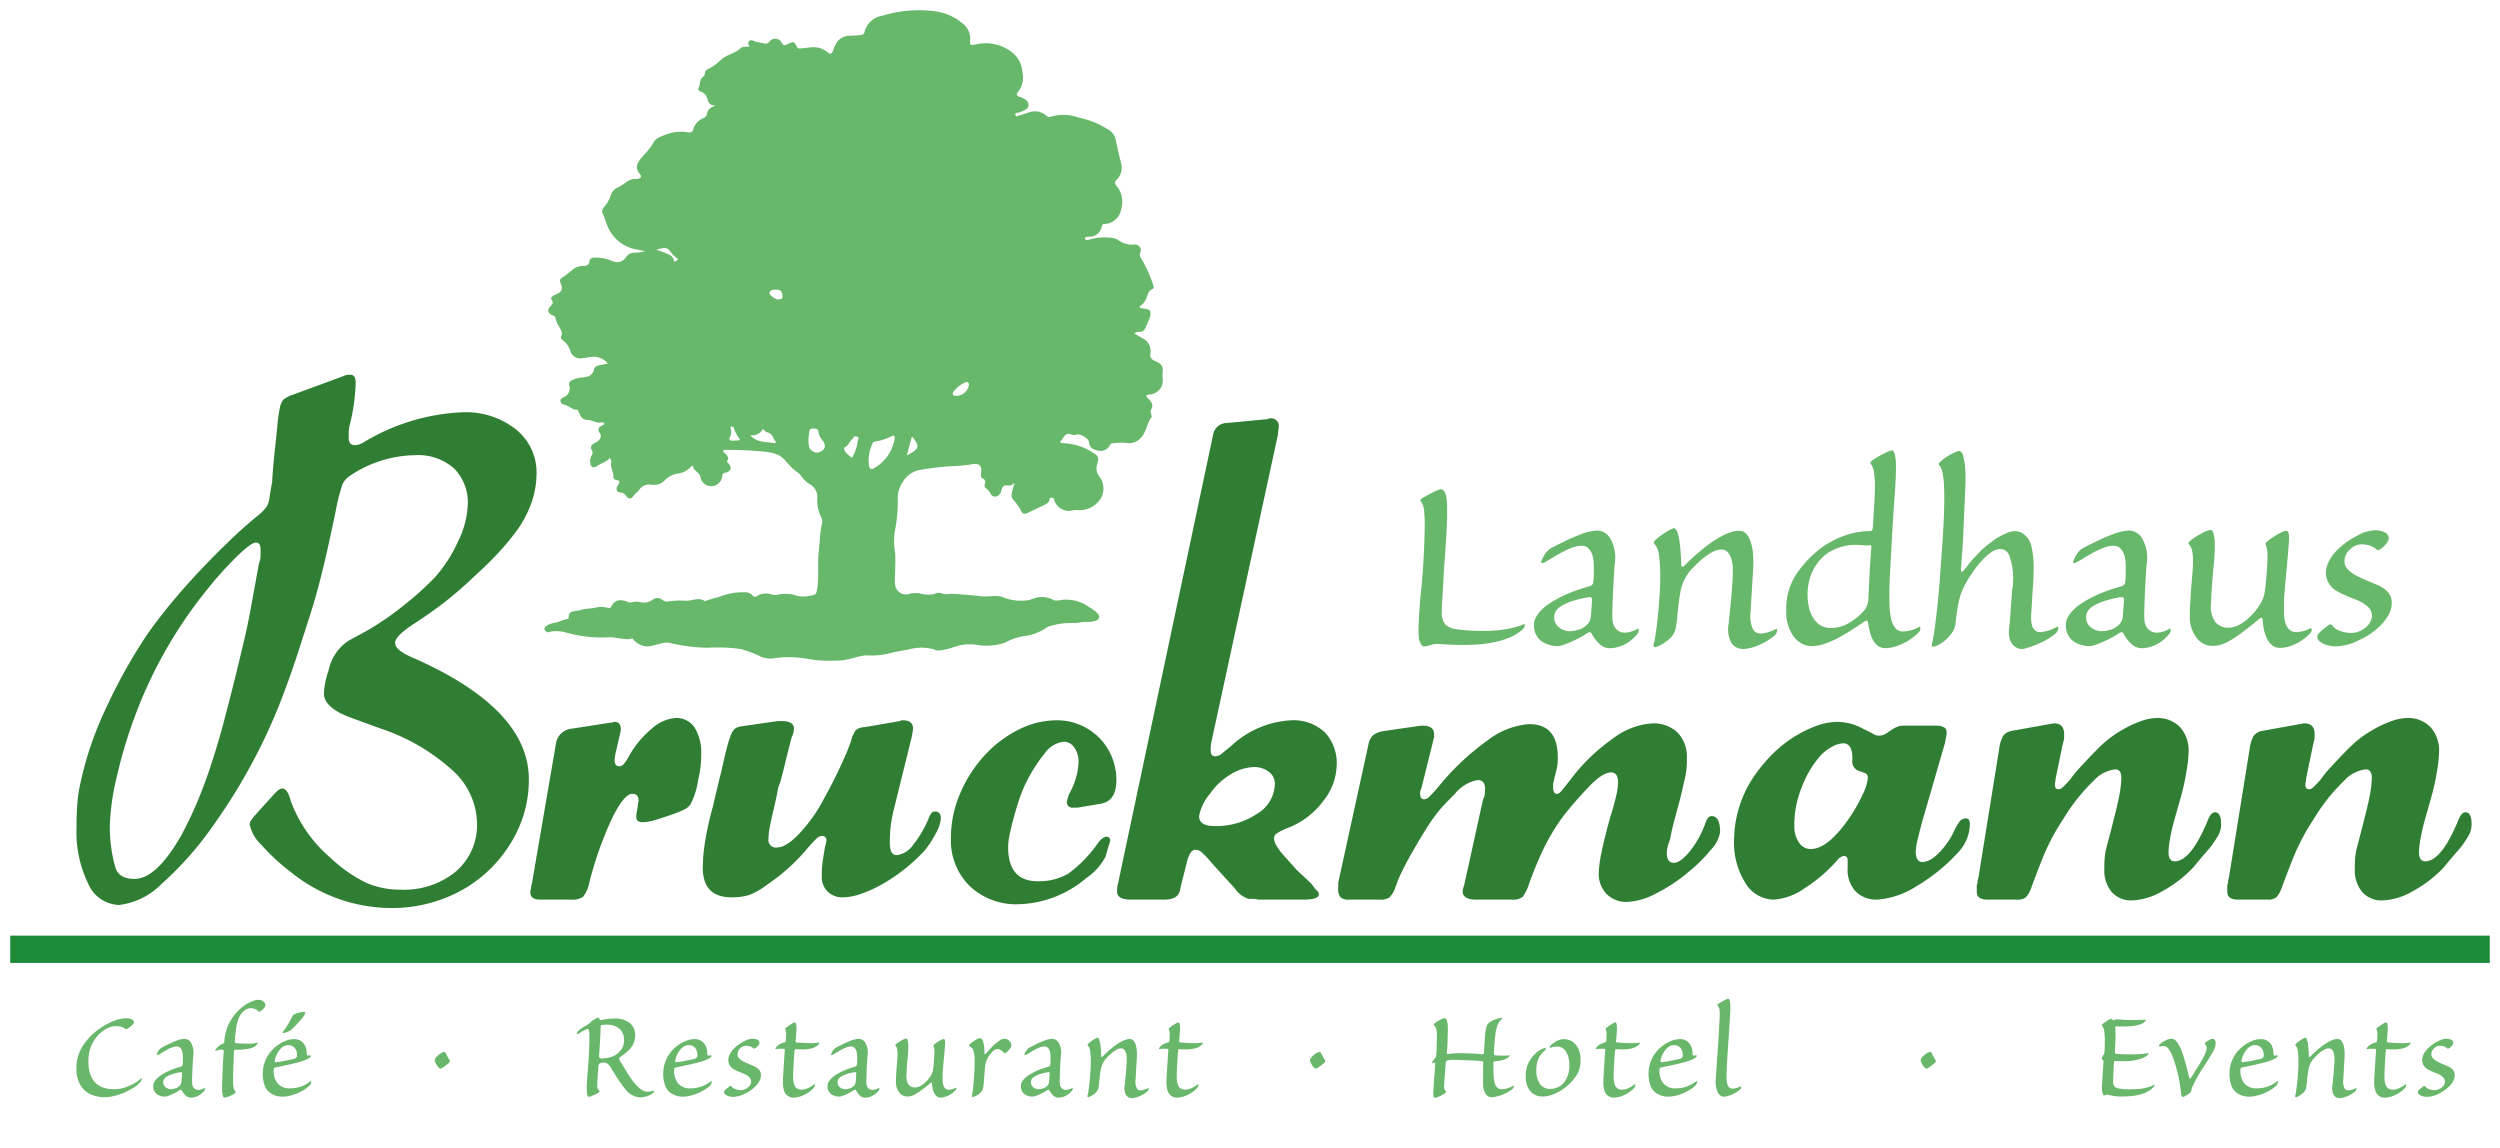 <svg id="Ebene_1" data-name="Ebene 1" xmlns="http://www.w3.org/2000/svg" width="183" height="84" viewBox="0 0 183 84"><defs><style>.cls-1{fill:#68b76b;}.cls-2{fill:#b1cc3d;stroke:#1d8a37;stroke-miterlimit:10;stroke-width:2px;}.cls-3{fill:#307e33;}.cls-4,.cls-5{fill:#68b86b;}.cls-5{fill-rule:evenodd;}</style></defs><title>logo_bruckmann</title><g id="BottomText"><path class="cls-1" d="M155.306,80.264a3.691,3.691,0,0,1-.605-.043c-.168-.028-.291-.054-.369-.075a.248.248,0,0,0-.134-.005.775.775,0,0,0-.123.037c-.065.035-.122-.025-.172-.182a1.334,1.334,0,0,1-.043-.359,4.157,4.157,0,0,1,.021-.423c.007-.093.015-.212.021-.358s.017-.295.026-.444.021-.287.032-.412.017-.213.017-.263a.248.248,0,0,0-.075-.182c-.058-.058-.071-.107-.043-.15.058-.086.101-.155.129-.209a.491.491,0,0,0,.054-.155c.007-.05.014-.145.021-.289s.011-.346.011-.61a4.953,4.953,0,0,0-.038-.615.783.783,0,0,0-.144-.423.191.191,0,0,1-.037-.064c-.004-.015.009-.036.037-.065a1.088,1.088,0,0,1,.134-.107c.06-.042.123-.085.188-.128s.125-.08.182-.112a.31.31,0,0,1,.129-.049.104.104,0,0,1,.065.027c.021.018.039.034.054.048q.043.065.149,0a.398.398,0,0,1,.203-.032c.071,0,.224.009.455.027a7.553,7.553,0,0,0,.756.016c.164,0,.322-.004.475-.011s.259-.011.316-.011c.093,0,.093.047,0,.14a.7.7,0,0,1-.284.182,2.682,2.682,0,0,1-.385.107,2.956,2.956,0,0,1-.434.054c-.15.007-.297.011-.439.011h-.311c-.079,0-.157-.004-.235-.011-.036-.008-.058,0-.065.021a.321.321,0,0,0,0,.117c.007.064.011.173.011.327s-.002.315-.006.486-.011.342-.02.509-.017.302-.017.401a.255.255,0,0,0,.017.113c.01.018.044.03.102.037q.299.032.621.037c.214.004.406.006.578.006a6.159,6.159,0,0,0,.647-.032c.203-.021.345-.039.423-.054.058-.014.082-.003.075.032s-.047.082-.118.14a1.185,1.185,0,0,1-.348.197,2.806,2.806,0,0,1-.444.129,4.093,4.093,0,0,1-.481.069c-.165.015-.321.021-.472.021-.136,0-.248-.002-.337-.005s-.163-.006-.22-.006c-.071-.007-.11.028-.118.107,0,.036-.003.105-.011.209s-.012.219-.016.348-.009.257-.017.386-.01.235-.01.321a.845.845,0,0,0,.059.428.396.396,0,0,0,.22.172,2.456,2.456,0,0,0,.332.065,4.5,4.5,0,0,0,.589.031c.135,0,.281-.003.438-.011s.312-.02.466-.042a3.153,3.153,0,0,0,.45-.097,1.547,1.547,0,0,0,.391-.172c.057-.035.084-.03.08.017a.271.271,0,0,1-.091.155,1.476,1.476,0,0,1-.461.343,2.955,2.955,0,0,1-.572.203,4.027,4.027,0,0,1-.638.102c-.221.018-.432.027-.632.027Z"/><path class="cls-1" d="M158.936,76.035a.468.468,0,0,1,.369.187,2.498,2.498,0,0,1,.306.498,4.267,4.267,0,0,1,.192.509c.065.203.125.409.182.616s.109.399.155.578.081.314.103.406c.028.157.081.165.16.021q.107-.149.22-.343c.075-.128.158-.264.251-.406.051-.079.105-.168.166-.268s.122-.204.183-.311.114-.211.16-.31a1.629,1.629,0,0,0,.102-.268.664.664,0,0,0,.038-.241.37.37,0,0,0-.038-.166.356.356,0,0,0-.053-.08.217.217,0,0,1-.043-.07c0-.035.032-.074.096-.117.051-.036.129-.084.236-.144a.562.562,0,0,1,.246-.091.184.184,0,0,1,.149.085.421.421,0,0,1,.075.226,1.444,1.444,0,0,1-.23.685q-.24.439-.766,1.231-.289.45-.455.776c-.11.218-.184.366-.219.444a.813.813,0,0,0-.107.321.431.431,0,0,1-.129.214.547.547,0,0,1-.102.075q-.069.044-.149.091a1.545,1.545,0,0,1-.15.081.279.279,0,0,1-.102.032c-.064,0-.107-.094-.129-.279-.02-.214-.052-.441-.091-.68s-.087-.48-.144-.723-.121-.481-.192-.718a6.368,6.368,0,0,0-.235-.652,1.794,1.794,0,0,0-.273-.487.434.434,0,0,0-.326-.188.962.962,0,0,0-.193.021.19.19,0,0,1-.08.005.106.106,0,0,1-.069-.026c-.043-.028-.011-.086.096-.172a2.315,2.315,0,0,1,.461-.278.901.901,0,0,1,.321-.085Z"/><path class="cls-1" d="M164.589,80.275a1.507,1.507,0,0,1-.776-.226,1.16,1.16,0,0,1-.519-.728,2.439,2.439,0,0,1-.097-.739,2.522,2.522,0,0,1,.268-1.124,2.559,2.559,0,0,1,.814-.942,2.85,2.85,0,0,1,.578-.321,1.588,1.588,0,0,1,.61-.129.869.869,0,0,1,.541.145.972.972,0,0,1,.274.305,1.169,1.169,0,0,1,.117.369,1.202,1.202,0,0,1,.021.295.085.085,0,0,0,.032.075.296.296,0,0,0,.161,0c.071-.015.108-.002.112.037s-.024.08-.08.123a1.686,1.686,0,0,1-.284.155,3.38,3.38,0,0,1-.509.177c-.1.028-.218.059-.353.091s-.276.064-.423.097-.294.065-.444.097-.293.062-.428.091a.399.399,0,0,0-.161.054c-.028.021-.043.067-.043.139a1.433,1.433,0,0,0,.284.985,1.124,1.124,0,0,0,.947.364,2.26,2.26,0,0,0,.793-.144,2.202,2.202,0,0,0,.643-.359c.028-.028.05-.035.064-.021a.094.094,0,0,1,.017.075.397.397,0,0,1-.038.123.418.418,0,0,1-.085.123,2.302,2.302,0,0,1-.359.284,3.234,3.234,0,0,1-.492.263,3.732,3.732,0,0,1-.573.192,2.466,2.466,0,0,1-.6.075Zm.461-3.77a.643.643,0,0,0-.316.086.999.999,0,0,0-.283.24,1.831,1.831,0,0,0-.231.364,1.693,1.693,0,0,0-.144.444c-.021.093.028.129.15.107.064-.007.144-.018.24-.032s.2-.032.311-.054.224-.044.338-.069.221-.048.321-.069c.178-.043.268-.125.268-.246a.825.825,0,0,0-.021-.258.707.707,0,0,0-.097-.235.574.574,0,0,0-.524-.278Z"/><path class="cls-1" d="M171.11,76.056a.334.334,0,0,1,.272.123.886.886,0,0,1,.161.315,1.939,1.939,0,0,1,.075.434,4.117,4.117,0,0,1,.005.466q-.022.343-.048.803c-.018.308-.034.59-.048.847a1.098,1.098,0,0,0,.085.605.305.305,0,0,0,.257.166,1.008,1.008,0,0,0,.289-.048,1.467,1.467,0,0,0,.279-.112c.042-.021.06,0,.053.064a.316.316,0,0,1-.117.193,2.355,2.355,0,0,1-.584.343,1.476,1.476,0,0,1-.53.128.517.517,0,0,1-.428-.225,1.08,1.08,0,0,1-.097-.707q.01-.139.032-.343c.015-.135.028-.276.043-.423s.026-.29.037-.434.019-.274.027-.396c.007-.107.011-.226.011-.354a1.615,1.615,0,0,0-.038-.359.705.705,0,0,0-.128-.283.315.315,0,0,0-.263-.118.647.647,0,0,0-.294.08,1.868,1.868,0,0,0-.311.204,3.373,3.373,0,0,0-.29.257c-.089.089-.165.17-.23.241a1.729,1.729,0,0,0-.353.792c-.05.293-.09.621-.118.985-.014.106-.028.203-.043.289a.647.647,0,0,1-.085.235.52.52,0,0,1-.123.161,1.679,1.679,0,0,1-.392.273.37.37,0,0,1-.149.049.06.06,0,0,1-.059-.032c-.011-.021-.002-.072.026-.15.021-.107.045-.255.069-.444s.049-.397.07-.621.039-.451.053-.68.021-.436.021-.621a5.697,5.697,0,0,0-.043-.798.796.796,0,0,0-.16-.423c-.043-.028-.039-.071.011-.129a1.797,1.797,0,0,1,.155-.134,2.556,2.556,0,0,1,.209-.149c.071-.047.137-.086.198-.118a.342.342,0,0,1,.123-.048c.05,0,.093.048.128.144a1.581,1.581,0,0,1,.08.353c.019.139.032.283.043.434s.017.278.017.386c0,.057.014.087.043.091s.06-.017.096-.06a7.63,7.63,0,0,1,.664-.605,4.266,4.266,0,0,1,.729-.487,2.287,2.287,0,0,1,.31-.123.859.859,0,0,1,.246-.037Z"/><path class="cls-1" d="M174.537,80.349a.775.775,0,0,1-.375-.117.716.716,0,0,1-.301-.45,1.704,1.704,0,0,1-.068-.476c-.004-.182.002-.376.016-.583.007-.121.017-.266.027-.433s.021-.338.032-.509.02-.334.031-.487.02-.28.027-.38a.182.182,0,0,0-.006-.107.114.114,0,0,0-.069-.032,2.816,2.816,0,0,0-.305-.005,1.28,1.28,0,0,0-.252.026c-.028.007-.047.002-.054-.016s.007-.052.043-.103a.882.882,0,0,1,.246-.219,1.081,1.081,0,0,1,.364-.144.4.4,0,0,0,.075-.038.138.138,0,0,0,.032-.08c.014-.149.022-.307.026-.471a.671.671,0,0,0-.048-.332.235.235,0,0,1-.021-.081.113.113,0,0,1,.043-.069c.035-.028.085-.066.149-.112s.13-.091.198-.134.13-.08.188-.112a.299.299,0,0,1,.128-.048c.029,0,.052.02.07.059a.51.51,0,0,1,.037.149,1.693,1.693,0,0,1,.011.188v.172c-.007.1-.016.227-.026.38s-.023.291-.038.412c-.007.065.015.101.064.107.164.014.336.026.514.037s.35.017.515.017c.143,0,.264-.004.363-.011s.172-.015.215-.021c.035-.015.057-.008.065.021s-.019.071-.075.128a1.051,1.051,0,0,1-.487.263,2.362,2.362,0,0,1-.606.08c-.114,0-.218-.002-.31-.005s-.167-.01-.225-.017c-.065,0-.1.036-.106.107-.017.164-.032.38-.049.647s-.032.562-.048.884c-.007.192-.007.371,0,.535a1.413,1.413,0,0,0,.075.423.569.569,0,0,0,.192.273.623.623,0,0,0,.375.096,1.073,1.073,0,0,0,.439-.112,1.974,1.974,0,0,0,.429-.262c.043-.043.065-.03.069.037a.326.326,0,0,1-.091.22,2.214,2.214,0,0,1-.739.524,1.909,1.909,0,0,1-.749.182Z"/><path class="cls-1" d="M177.3,77.619a.965.965,0,0,1,.107-.444,1.68,1.68,0,0,1,.273-.385,2.439,2.439,0,0,1,.37-.321,3.064,3.064,0,0,1,.396-.241,1.337,1.337,0,0,1,.381-.155,1.378,1.378,0,0,1,.272-.037.731.731,0,0,1,.332.074.242.242,0,0,1,.15.226.371.371,0,0,1-.112.214.956.956,0,0,1-.198.182c-.064.029-.107.032-.129.011a.657.657,0,0,0-.22-.134.861.861,0,0,0-.326-.059.607.607,0,0,0-.423.188.578.578,0,0,0-.198.434.401.401,0,0,0,.097.273,1.018,1.018,0,0,0,.257.209,2.932,2.932,0,0,0,.375.188q.214.091.46.198.524.226.524.643a.935.935,0,0,1-.128.476,1.882,1.882,0,0,1-.311.397,2.62,2.62,0,0,1-.391.311,2.83,2.83,0,0,1-.381.208,1.96,1.96,0,0,1-.835.215,1.128,1.128,0,0,1-.198-.021,1.084,1.084,0,0,1-.214-.064.535.535,0,0,1-.172-.112.229.229,0,0,1-.069-.166.166.166,0,0,1,.043-.097,1.013,1.013,0,0,1,.107-.112c.043-.039.085-.075.128-.107s.079-.059.107-.08c.043-.035.075-.05.097-.043a.142.142,0,0,1,.053.032.564.564,0,0,0,.274.198,1.083,1.083,0,0,0,.412.08.803.803,0,0,0,.273-.048.866.866,0,0,0,.241-.134.733.733,0,0,0,.176-.204.49.49,0,0,0,.07-.257.434.434,0,0,0-.123-.289,1.221,1.221,0,0,0-.413-.268c-.106-.043-.225-.091-.353-.144a2.964,2.964,0,0,1-.343-.166A.78.78,0,0,1,177.3,77.619Z"/><path class="cls-1" d="M141.31,76.997c.02,0,.042.017.066.051a.678.678,0,0,1,.065.122c.027.055.065.126.112.214a1.297,1.297,0,0,0,.112.184.173.173,0,0,1,.036.133.292.292,0,0,1-.077.112,1.198,1.198,0,0,1-.117.097c-.058.045-.117.091-.178.138a1.516,1.516,0,0,1-.184.123.343.343,0,0,1-.133.051.17.17,0,0,1-.112-.061,1.17,1.17,0,0,1-.117-.138,1.028,1.028,0,0,1-.097-.158c-.027-.054-.048-.099-.061-.132a.252.252,0,0,1-.01-.21.835.835,0,0,1,.203-.249,1.141,1.141,0,0,1,.302-.215.632.632,0,0,1,.178-.06Z"/><g id="Hotel"><path class="cls-1" d="M109.163,80.318a.534.534,0,0,1-.391-.215,1.273,1.273,0,0,1-.211-.781v-.809c0-.146.002-.285.005-.418s.005-.23.005-.294a.15.15,0,0,0-.005-.097.159.159,0,0,0-.091-.032c-.186-.021-.407-.035-.664-.043s-.518-.018-.781-.032c-.293-.014-.518-.019-.675-.016a2.61,2.61,0,0,0-.353.026.321.321,0,0,0-.118.049.252.252,0,0,0-.054.134c-.007.086-.016.192-.026.321s-.021.266-.032.412-.021.3-.032.46-.019.316-.027.466a.749.749,0,0,0,.021.284.398.398,0,0,0,.085.134c.029.021.041.041.038.059s-.027.045-.069.081a.764.764,0,0,1-.144.102q-.102.059-.22.117a2.073,2.073,0,0,1-.225.097.532.532,0,0,1-.15.037c-.072,0-.113-.052-.123-.155a2.361,2.361,0,0,1-.005-.358c.007-.1.016-.239.027-.418s.023-.365.038-.561.028-.388.043-.573.025-.335.032-.449a.053.053,0,0,0-.053-.06.227.227,0,0,0-.107.017c-.05.028-.075.024-.075-.017a.272.272,0,0,1,.086-.155,1.083,1.083,0,0,1,.118-.155.35.35,0,0,0,.086-.155,5.629,5.629,0,0,0,.043-.605c.007-.254.014-.537.021-.852a1.792,1.792,0,0,0-.048-.541.437.437,0,0,0-.144-.251c-.071-.043-.05-.107.064-.193a2.175,2.175,0,0,1,.407-.251.864.864,0,0,1,.289-.102.142.142,0,0,1,.123.091.834.834,0,0,1,.075.22,1.66,1.66,0,0,1,.032.278c.004.1.005.189.005.268,0,.065-.002.157-.005.278s-.007.257-.01.406-.011.31-.021.482-.024.339-.038.503q-.011.129.107.097a4.243,4.243,0,0,1,.444-.043c.153-.007.319-.011.498-.011.1,0,.221.002.364.006s.287.009.434.016.287.016.423.026.246.02.332.027c.078.007.118-.025.118-.097s.003-.173.011-.305.016-.273.026-.423.021-.297.032-.44.023-.261.037-.353a1.835,1.835,0,0,1,.084-.417.593.593,0,0,1,.116-.204.756.756,0,0,1,.174-.144,1.757,1.757,0,0,1,.238-.123,2.577,2.577,0,0,1,.256-.091c.085-.025.161-.045.225-.059.079-.015.123-.011.134.011s-.012.057-.069.106a.849.849,0,0,0-.198.246,2.149,2.149,0,0,0-.177.504,2.884,2.884,0,0,0-.059.358c-.018.153-.034.316-.048.487s-.027.339-.038.503-.016.297-.016.396a.116.116,0,0,0,.118.129c.229.014.427.021.595.021a1.742,1.742,0,0,0,.337-.021q.204-.032.021.128a1.186,1.186,0,0,1-.487.225,3.881,3.881,0,0,1-.519.086.095.095,0,0,0-.107.107q0,.45.01.809a3.023,3.023,0,0,0,.07.605.803.803,0,0,0,.188.38.478.478,0,0,0,.364.134,1.34,1.34,0,0,0,.444-.08,1.9,1.9,0,0,0,.37-.166c.05-.028.066-.009.048.06a.387.387,0,0,1-.102.176,2.11,2.11,0,0,1-.316.215,3.174,3.174,0,0,1-.401.192,3.338,3.338,0,0,1-.428.14,1.631,1.631,0,0,1-.383.054Z"/><path class="cls-1" d="M114.482,76.066a1.369,1.369,0,0,1,.359.06.987.987,0,0,1,.397.23,1.426,1.426,0,0,1,.32.465,1.859,1.859,0,0,1,.135.766,2.001,2.001,0,0,1-.264,1.076,3.422,3.422,0,0,1-.604.734,3.877,3.877,0,0,1-.393.315,3.332,3.332,0,0,1-.471.278,3.182,3.182,0,0,1-.508.198,1.835,1.835,0,0,1-.514.075,1.16,1.16,0,0,1-.915-.381,1.653,1.653,0,0,1-.337-1.129,2.134,2.134,0,0,1,.241-1.033,2.4,2.4,0,0,1,.659-.766,1.155,1.155,0,0,1,.209-.129c.075-.036.141-.064.198-.086.1-.043.152-.039.155.011a.242.242,0,0,1-.091.172,1.526,1.526,0,0,0-.466.632,2.152,2.152,0,0,0-.134.77,1.745,1.745,0,0,0,.257,1.012.9.9,0,0,0,.792.37,1.292,1.292,0,0,0,.472-.097,1.275,1.275,0,0,0,.439-.289,1.747,1.747,0,0,0,.316-.52,2.151,2.151,0,0,0,.144-.841,1.813,1.813,0,0,0-.236-.964.754.754,0,0,0-.685-.385,1.072,1.072,0,0,0-.439.085c-.043.021-.067.01-.07-.037a.216.216,0,0,1,.08-.155,1.994,1.994,0,0,1,.434-.3,1.089,1.089,0,0,1,.51-.14Z"/><path class="cls-1" d="M118.112,80.349a.775.775,0,0,1-.375-.117.716.716,0,0,1-.301-.45,1.704,1.704,0,0,1-.068-.476c-.004-.182.002-.376.016-.583.007-.121.017-.266.027-.433s.021-.338.032-.509.02-.334.031-.487.02-.28.027-.38a.182.182,0,0,0-.006-.107.114.114,0,0,0-.069-.032,2.816,2.816,0,0,0-.305-.005,1.28,1.28,0,0,0-.252.026c-.028.007-.047.002-.054-.016s.007-.052.043-.103a.882.882,0,0,1,.246-.219,1.081,1.081,0,0,1,.364-.144.4.4,0,0,0,.075-.038.138.138,0,0,0,.032-.08c.014-.149.022-.307.026-.471a.671.671,0,0,0-.048-.332.235.235,0,0,1-.021-.081.114.114,0,0,1,.043-.069c.035-.028.085-.066.15-.112s.13-.091.198-.134.13-.08.188-.112a.298.298,0,0,1,.128-.048c.029,0,.052.02.07.059a.507.507,0,0,1,.037.149,1.693,1.693,0,0,1,.011.188v.172c-.007.1-.016.227-.026.38s-.023.291-.038.412c-.007.065.015.101.065.107.164.014.336.026.514.037s.35.017.515.017c.143,0,.264-.004.363-.011s.172-.015.215-.021c.035-.015.057-.008.065.021s-.019.071-.075.128a1.051,1.051,0,0,1-.487.263,2.362,2.362,0,0,1-.606.08c-.114,0-.218-.002-.31-.005s-.167-.01-.225-.017c-.065,0-.1.036-.106.107-.017.164-.032.38-.049.647s-.032.562-.048.884c-.007.192-.007.371,0,.535a1.416,1.416,0,0,0,.075.423.569.569,0,0,0,.192.273.623.623,0,0,0,.375.096,1.073,1.073,0,0,0,.439-.112,1.974,1.974,0,0,0,.429-.262c.043-.043.065-.03.069.037a.325.325,0,0,1-.091.22,2.214,2.214,0,0,1-.739.524,1.909,1.909,0,0,1-.749.182Z"/><path class="cls-1" d="M122.064,80.275a1.507,1.507,0,0,1-.776-.226,1.159,1.159,0,0,1-.518-.728,2.436,2.436,0,0,1-.097-.739,2.52,2.52,0,0,1,.268-1.124,2.558,2.558,0,0,1,.813-.942,2.848,2.848,0,0,1,.578-.321,1.587,1.587,0,0,1,.61-.129.869.869,0,0,1,.541.145.972.972,0,0,1,.274.305,1.169,1.169,0,0,1,.117.369,1.202,1.202,0,0,1,.021.295.085.085,0,0,0,.032.075.295.295,0,0,0,.161,0c.071-.015.108-.002.112.037s-.023.08-.08.123a1.686,1.686,0,0,1-.284.155,3.38,3.38,0,0,1-.509.177c-.1.028-.218.059-.353.091s-.276.064-.423.097-.294.065-.444.097-.293.062-.428.091a.399.399,0,0,0-.161.054c-.028.021-.043.067-.043.139a1.433,1.433,0,0,0,.284.985,1.124,1.124,0,0,0,.947.364,2.26,2.26,0,0,0,.793-.144,2.202,2.202,0,0,0,.643-.359c.028-.028.05-.035.064-.021a.094.094,0,0,1,.017.075.397.397,0,0,1-.038.123.418.418,0,0,1-.085.123,2.306,2.306,0,0,1-.359.284,3.24,3.24,0,0,1-.492.263,3.732,3.732,0,0,1-.573.192,2.466,2.466,0,0,1-.6.075Zm.461-3.77a.643.643,0,0,0-.316.086.999.999,0,0,0-.283.24,1.831,1.831,0,0,0-.231.364,1.693,1.693,0,0,0-.144.444c-.021.093.028.129.15.107.064-.007.144-.018.24-.032s.2-.032.311-.054.224-.044.338-.069.221-.048.321-.069c.178-.043.268-.125.268-.246a.827.827,0,0,0-.021-.258.709.709,0,0,0-.097-.235.574.574,0,0,0-.524-.278Z"/><path class="cls-1" d="M126.176,80.275a.385.385,0,0,1-.225-.075.82.82,0,0,1-.193-.192,2.113,2.113,0,0,1-.149-1.189c.021-.335.044-.695.069-1.081s.052-.768.08-1.145.052-.741.069-1.087.034-.648.049-.905a4.202,4.202,0,0,0-.006-.643.562.562,0,0,0-.134-.342.115.115,0,0,1-.021-.059c0-.018.018-.041.054-.069.043-.028.1-.064.172-.107s.145-.084.219-.123.144-.073.209-.102a.432.432,0,0,1,.129-.043q.085,0,.117.129a1.715,1.715,0,0,1,.043.321c.007.128.007.27,0,.423s-.015.294-.021.423q-.032.46-.063.99t-.07,1.065q-.037.536-.069,1.05c-.021.343-.036.656-.043.942a4.444,4.444,0,0,0,.006.684.849.849,0,0,0,.102.354.31.31,0,0,0,.144.15.437.437,0,0,0,.188.043,1.043,1.043,0,0,0,.283-.049,2.115,2.115,0,0,0,.284-.102c.035-.014.055.004.059.054s-.034.11-.112.182a1.786,1.786,0,0,1-.241.177,2.318,2.318,0,0,1-.305.161,3.138,3.138,0,0,1-.321.117,1.023,1.023,0,0,1-.289.049Z"/></g><path class="cls-1" d="M96.609,76.997c.021,0,.043.017.066.051a.711.711,0,0,1,.066.122q.04.082.112.214a1.307,1.307,0,0,0,.112.184.173.173,0,0,1,.036.133.29.29,0,0,1-.077.112,1.339,1.339,0,0,1-.117.097c-.058.045-.117.091-.179.138a1.414,1.414,0,0,1-.184.123.342.342,0,0,1-.132.051.17.17,0,0,1-.112-.061,1.161,1.161,0,0,1-.117-.138,1.064,1.064,0,0,1-.097-.158c-.027-.054-.047-.099-.061-.132a.253.253,0,0,1-.01-.21.85.85,0,0,1,.204-.249,1.122,1.122,0,0,1,.301-.215.634.634,0,0,1,.179-.06Z"/><g id="Restaurant"><path class="cls-1" d="M44.981,74.556a1.753,1.753,0,0,1,1.103.316,1.102,1.102,0,0,1,.407.926,1.368,1.368,0,0,1-.091.515,1.643,1.643,0,0,1-.236.406,2.023,2.023,0,0,1-.342.338q-.199.155-.402.305c-.064.043-.098.084-.102.123a.35.35,0,0,0,.08.188c.065.101.138.222.22.364s.171.291.268.444.196.307.3.461a3.237,3.237,0,0,0,.316.401,2.453,2.453,0,0,0,.482.439.753.753,0,0,0,.407.129.924.924,0,0,0,.407-.075q.096-.032.075.032c0,.058-.043.118-.128.182a1.338,1.338,0,0,1-.471.22,1.886,1.886,0,0,1-.428.059,1.478,1.478,0,0,1-1.092-.631c-.086-.101-.177-.218-.273-.354s-.189-.271-.278-.407-.171-.264-.247-.386-.134-.221-.177-.3a1.384,1.384,0,0,0-.268-.358.44.44,0,0,0-.3-.112.598.598,0,0,0-.3.054.253.253,0,0,0-.107.225c-.007.086-.016.192-.027.321s-.02.259-.027.391-.014.259-.021.38-.011.218-.011.289a.46.46,0,0,0,.139.386c.029.021.038.045.027.069a.322.322,0,0,1-.102.103,1.569,1.569,0,0,1-.161.091c-.065.032-.13.062-.198.091s-.13.054-.187.075a.419.419,0,0,1-.118.032q-.118,0-.15-.284A4.401,4.401,0,0,1,42.957,79.3c.007-.136.02-.317.038-.546s.038-.477.059-.744.039-.543.053-.825.025-.544.032-.787.009-.453.005-.632a1.065,1.065,0,0,0-.048-.363.232.232,0,0,0-.043-.075c-.015-.015-.043-.015-.086,0a2.29,2.29,0,0,0-.321.16q-.182.108-.3.183c-.079.035-.118.035-.118,0a.239.239,0,0,1,.038-.118.559.559,0,0,1,.091-.117,2.073,2.073,0,0,1,.311-.23q.182-.113.353-.209a.279.279,0,0,0,.096-.065c.029-.028.06-.06.097-.096a1.222,1.222,0,0,1,.118-.097,1.942,1.942,0,0,1,.177-.118c.06-.035.118-.067.171-.096a.285.285,0,0,1,.112-.043c.028,0,.05.018.064.054s.029.067.043.096c.021.043.071.054.15.032.028-.007.077-.018.144-.032s.145-.026.23-.037.177-.019.273-.027.188-.011.273-.011Zm-.578.45c-.057,0-.121.002-.193.005a.657.657,0,0,0-.171.027c-.05.015-.075.057-.075.128,0,.114-.004.258-.011.429s-.016.357-.027.557-.024.401-.038.606-.025.395-.032.572a.14.14,0,0,0,.043.112.319.319,0,0,0,.193.038,2.486,2.486,0,0,0,.54-.08,1.544,1.544,0,0,0,.455-.198,1.402,1.402,0,0,0,.407-.401,1.093,1.093,0,0,0,.182-.638,1.071,1.071,0,0,0-.343-.867,1.384,1.384,0,0,0-.921-.289Z"/><path class="cls-1" d="M49.939,80.275a1.504,1.504,0,0,1-.776-.226,1.159,1.159,0,0,1-.52-.728,2.453,2.453,0,0,1-.096-.739,2.52,2.52,0,0,1,.268-1.124,2.546,2.546,0,0,1,.814-.942,2.837,2.837,0,0,1,.578-.321,1.584,1.584,0,0,1,.61-.129.869.869,0,0,1,.54.145.972.972,0,0,1,.274.305,1.17,1.17,0,0,1,.118.369,1.25,1.25,0,0,1,.021.295.086.086,0,0,0,.032.075.294.294,0,0,0,.161,0c.071-.015.109-.002.113.037s-.023.08-.081.123a1.657,1.657,0,0,1-.284.155,3.4,3.4,0,0,1-.509.177q-.15.043-.353.091t-.423.097c-.146.032-.294.065-.444.097s-.292.062-.428.091a.402.402,0,0,0-.161.054c-.028.021-.043.067-.043.139a1.426,1.426,0,0,0,.284.985,1.124,1.124,0,0,0,.947.364,2.253,2.253,0,0,0,.792-.144,2.189,2.189,0,0,0,.643-.359c.028-.028.05-.035.065-.021a.092.092,0,0,1,.016.075.379.379,0,0,1-.037.123.411.411,0,0,1-.086.123,2.313,2.313,0,0,1-.358.284,3.216,3.216,0,0,1-.493.263,3.762,3.762,0,0,1-.573.192,2.476,2.476,0,0,1-.6.075Zm.46-3.77a.64.64,0,0,0-.316.086.995.995,0,0,0-.284.24,1.854,1.854,0,0,0-.23.364,1.712,1.712,0,0,0-.144.444c-.021.093.028.129.15.107.065-.007.144-.018.241-.032s.2-.032.311-.054.223-.044.337-.069.221-.048.321-.069q.267-.064.268-.246a.813.813,0,0,0-.021-.258.698.698,0,0,0-.096-.235.574.574,0,0,0-.524-.278Z"/><path class="cls-1" d="M53.312,77.619a.96.96,0,0,1,.107-.444,1.67,1.67,0,0,1,.273-.385,2.407,2.407,0,0,1,.369-.321,3.045,3.045,0,0,1,.397-.241,1.332,1.332,0,0,1,.38-.155,1.386,1.386,0,0,1,.273-.037.733.733,0,0,1,.332.074.241.241,0,0,1,.15.226.365.365,0,0,1-.112.214.929.929,0,0,1-.198.182c-.064.029-.107.032-.128.011a.66.66,0,0,0-.219-.134.867.867,0,0,0-.327-.059.608.608,0,0,0-.423.188.58.58,0,0,0-.198.434.404.404,0,0,0,.096.273,1.039,1.039,0,0,0,.257.209,3.021,3.021,0,0,0,.375.188q.214.091.46.198.524.226.525.643a.93.93,0,0,1-.128.476,1.878,1.878,0,0,1-.311.397,2.573,2.573,0,0,1-.391.311,2.825,2.825,0,0,1-.38.208,1.962,1.962,0,0,1-.835.215,1.132,1.132,0,0,1-.198-.021,1.104,1.104,0,0,1-.214-.064.533.533,0,0,1-.171-.112.227.227,0,0,1-.07-.166.166.166,0,0,1,.043-.097,1.055,1.055,0,0,1,.107-.112c.043-.039.086-.075.129-.107s.078-.059.107-.08c.043-.035.075-.05.096-.043a.155.155,0,0,1,.054.032.555.555,0,0,0,.273.198,1.083,1.083,0,0,0,.412.08.801.801,0,0,0,.273-.048.848.848,0,0,0,.241-.134.745.745,0,0,0,.177-.204.494.494,0,0,0,.069-.257.434.434,0,0,0-.123-.289,1.209,1.209,0,0,0-.412-.268q-.161-.064-.353-.144a2.989,2.989,0,0,1-.342-.166A.779.779,0,0,1,53.312,77.619Z"/><path class="cls-1" d="M58.055,80.349a.77.77,0,0,1-.374-.117.715.715,0,0,1-.301-.45,1.727,1.727,0,0,1-.068-.476q-.006-.273.016-.583.01-.181.026-.433t.032-.509c.011-.172.021-.334.032-.487s.02-.28.027-.38a.183.183,0,0,0-.005-.107.117.117,0,0,0-.07-.032,2.821,2.821,0,0,0-.305-.005,1.283,1.283,0,0,0-.252.026c-.029.007-.046.002-.054-.016s.007-.052.043-.103a.885.885,0,0,1,.246-.219,1.082,1.082,0,0,1,.364-.144.368.368,0,0,0,.075-.038.126.126,0,0,0,.032-.08c.014-.149.024-.307.027-.471a.668.668,0,0,0-.048-.332.246.246,0,0,1-.021-.081.117.117,0,0,1,.042-.069c.036-.028.086-.066.15-.112s.13-.091.198-.134.13-.08.188-.112a.3.3,0,0,1,.128-.048c.028,0,.052.02.069.059a.503.503,0,0,1,.038.149,1.559,1.559,0,0,1,.011.188v.172c-.007.1-.016.227-.027.38s-.023.291-.037.412c-.007.065.014.101.064.107.164.014.335.026.514.037s.35.017.514.017c.143,0,.264-.004.364-.011s.171-.015.214-.021c.036-.015.057-.008.064.021s-.018.071-.075.128a1.049,1.049,0,0,1-.487.263,2.364,2.364,0,0,1-.605.08c-.114,0-.218-.002-.311-.005s-.168-.01-.225-.017c-.064,0-.1.036-.107.107q-.024.246-.048.647t-.048.884c-.007.192-.007.371,0,.535a1.417,1.417,0,0,0,.075.423.576.576,0,0,0,.193.273.622.622,0,0,0,.374.096,1.075,1.075,0,0,0,.44-.112,1.961,1.961,0,0,0,.428-.262c.043-.043.066-.03.069.037a.331.331,0,0,1-.091.22,2.217,2.217,0,0,1-.739.524,1.909,1.909,0,0,1-.75.182Z"/><path class="cls-1" d="M62.876,76.045a.566.566,0,0,1,.489.331,1.443,1.443,0,0,1,.141.879q-.032.375-.054.829t-.032.83a3.104,3.104,0,0,0,.005.418.504.504,0,0,0,.091.268.427.427,0,0,0,.353.182.803.803,0,0,0,.236-.043.76.76,0,0,0,.214-.096c.036-.021.054-.006.054.048a.238.238,0,0,1-.064.155c-.043.05-.097.105-.161.166a1.222,1.222,0,0,1-.225.166,1.371,1.371,0,0,1-.284.123,1.06,1.06,0,0,1-.317.048.543.543,0,0,1-.391-.171,1.266,1.266,0,0,1-.261-.353c-.021-.035-.043-.055-.064-.059a.194.194,0,0,0-.106.037,2.598,2.598,0,0,1-.255.155c-.1.054-.201.103-.304.15s-.201.085-.293.117a.723.723,0,0,1-.224.049,1.096,1.096,0,0,1-.421-.092.655.655,0,0,1-.325-.273.69.69,0,0,1-.08-.183.831.831,0,0,1-.027-.225.576.576,0,0,1,.069-.278,1.21,1.21,0,0,1,.165-.235,1.893,1.893,0,0,1,.341-.284,3.993,3.993,0,0,1,.432-.246,5.043,5.043,0,0,1,.474-.203q.245-.091.48-.155.181-.043.192-.161.01-.085.016-.208c.004-.082.005-.174.005-.273,0-.086-.004-.179-.011-.278a.99.99,0,0,0-.059-.278.564.564,0,0,0-.139-.215.339.339,0,0,0-.241-.085.993.993,0,0,0-.337.069,3.023,3.023,0,0,0-.375.171q-.188.102-.358.209c-.114.071-.214.129-.3.172a.095.095,0,0,1-.081.005c-.018-.011-.012-.048.016-.112a1.004,1.004,0,0,1,.144-.257.675.675,0,0,1,.209-.183q.225-.117.509-.257a5.393,5.393,0,0,1,.519-.225,1.761,1.761,0,0,1,.623-.149Zm-.987,3.683a1.076,1.076,0,0,0,.295-.053.623.623,0,0,0,.262-.14.464.464,0,0,0,.193-.364c.007-.078.014-.171.021-.278s.014-.214.021-.321q0-.117-.139-.085a3.268,3.268,0,0,0-.503.117,1.886,1.886,0,0,0-.417.172.763.763,0,0,0-.225.176.392.392,0,0,0-.086.263.427.427,0,0,0,.166.369.615.615,0,0,0,.402.144Z"/><path class="cls-1" d="M66.397,80.264a.706.706,0,0,1-.589-.321,1.273,1.273,0,0,1-.225-.804c0-.156.005-.307.016-.449s.02-.296.027-.461c.021-.249.039-.464.054-.643s.021-.328.021-.449a1.785,1.785,0,0,0-.032-.343.467.467,0,0,0-.118-.246c-.043-.028-.014-.082.086-.161a3.209,3.209,0,0,1,.428-.268.763.763,0,0,1,.268-.096c.05,0,.087.044.112.134a1.337,1.337,0,0,1,.043.326c.003.129.002.261-.005.397s-.014.25-.021.343q-.031.289-.064.706t-.043.761a1.021,1.021,0,0,0,.155.707.601.601,0,0,0,.477.203.788.788,0,0,0,.348-.086A1.479,1.479,0,0,0,67.66,79.3a2.301,2.301,0,0,0,.273-.278,2.251,2.251,0,0,0,.198-.278,1.215,1.215,0,0,0,.123-.257,1.663,1.663,0,0,0,.059-.279q.011-.095.027-.246t.027-.31c.007-.106.014-.214.021-.321s.011-.203.011-.289a1.205,1.205,0,0,0-.011-.278.919.919,0,0,0-.054-.203c-.014-.043.007-.082.064-.118a.983.983,0,0,1,.134-.106q.091-.065.198-.129a2.046,2.046,0,0,1,.204-.107.406.406,0,0,1,.15-.042q.118,0,.096.363c-.007.107-.02.268-.037.482s-.038.438-.059.669-.041.453-.059.664-.027.369-.027.477v.311a1.577,1.577,0,0,0,.037.348.63.63,0,0,0,.134.278.345.345,0,0,0,.278.112.972.972,0,0,0,.235-.032.908.908,0,0,0,.225-.085c.057-.036.089-.027.096.026s-.029.116-.107.188a1.733,1.733,0,0,1-.503.348,1.275,1.275,0,0,1-.535.134.438.438,0,0,1-.3-.102.721.721,0,0,1-.188-.257,1.451,1.451,0,0,1-.102-.326,2.956,2.956,0,0,1-.043-.311c0-.122-.05-.136-.15-.043-.036.028-.097.078-.182.149s-.182.148-.289.23-.214.161-.321.235a3.062,3.062,0,0,1-.278.177,1.769,1.769,0,0,1-.294.129,1.011,1.011,0,0,1-.305.043Z"/><path class="cls-1" d="M71.707,75.992a.211.211,0,0,1,.177.096.714.714,0,0,1,.107.252,2.324,2.324,0,0,1,.054.348q.016.193.016.375c0,.114.039.133.118.054q.149-.171.359-.401a3.014,3.014,0,0,1,.391-.369q.16-.129.3-.22a.506.506,0,0,1,.278-.091.5.5,0,0,1,.375.155.451.451,0,0,1,.15.305.419.419,0,0,1-.097.263,2.05,2.05,0,0,1-.268.273c-.057.051-.1.073-.128.07a.107.107,0,0,1-.075-.06.967.967,0,0,0-.198-.166.472.472,0,0,0-.263-.08.524.524,0,0,0-.369.203,2.866,2.866,0,0,0-.327.429,1.862,1.862,0,0,0-.209.766q-.048.498-.08,1.033c-.015.15-.03.276-.048.38a.557.557,0,0,1-.102.252.925.925,0,0,1-.161.182,1.086,1.086,0,0,1-.193.14,1.41,1.41,0,0,1-.182.086.415.415,0,0,1-.118.032.071.071,0,0,1-.059-.021c-.011-.015-.009-.051.005-.107q.021-.117.048-.337c.018-.146.036-.318.054-.515s.034-.408.048-.637.025-.461.032-.696V77.56a2.558,2.558,0,0,0-.032-.412,1.298,1.298,0,0,0-.097-.332.412.412,0,0,0-.193-.203.481.481,0,0,1-.064-.038.055.055,0,0,1-.021-.048c0-.05.065-.118.193-.203q.064-.043.144-.102c.053-.039.107-.076.161-.112a1.154,1.154,0,0,1,.15-.085.284.284,0,0,1,.112-.032Z"/><path class="cls-1" d="M77.031,76.045a.566.566,0,0,1,.489.331,1.442,1.442,0,0,1,.141.879q-.032.375-.054.829t-.032.83a3.087,3.087,0,0,0,.005.418.504.504,0,0,0,.091.268.427.427,0,0,0,.353.182.803.803,0,0,0,.236-.043.762.762,0,0,0,.214-.096c.036-.021.054-.006.054.048a.238.238,0,0,1-.064.155c-.043.05-.097.105-.161.166a1.22,1.22,0,0,1-.225.166,1.369,1.369,0,0,1-.284.123,1.059,1.059,0,0,1-.317.048.544.544,0,0,1-.391-.171,1.268,1.268,0,0,1-.261-.353c-.021-.035-.043-.055-.064-.059a.194.194,0,0,0-.106.037,2.61,2.61,0,0,1-.255.155c-.1.054-.201.103-.304.15s-.201.085-.293.117a.723.723,0,0,1-.224.049,1.095,1.095,0,0,1-.421-.092.655.655,0,0,1-.325-.273.69.69,0,0,1-.08-.183.831.831,0,0,1-.027-.225.576.576,0,0,1,.069-.278,1.214,1.214,0,0,1,.165-.235,1.897,1.897,0,0,1,.341-.284,3.993,3.993,0,0,1,.432-.246,5.021,5.021,0,0,1,.474-.203q.245-.091.48-.155.181-.043.192-.161.01-.085.016-.208c.003-.082.005-.174.005-.273,0-.086-.004-.179-.011-.278a.99.99,0,0,0-.059-.278.565.565,0,0,0-.139-.215.339.339,0,0,0-.241-.085.993.993,0,0,0-.337.069,3.023,3.023,0,0,0-.375.171q-.188.102-.358.209c-.114.071-.214.129-.3.172A.095.095,0,0,1,75,77.228c-.018-.011-.012-.048.016-.112a1.007,1.007,0,0,1,.145-.257.675.675,0,0,1,.209-.183q.225-.117.509-.257a5.394,5.394,0,0,1,.519-.225,1.761,1.761,0,0,1,.623-.149Zm-.987,3.683a1.076,1.076,0,0,0,.295-.053.623.623,0,0,0,.262-.14.464.464,0,0,0,.193-.364c.007-.078.014-.171.021-.278s.014-.214.021-.321q0-.117-.139-.085a3.268,3.268,0,0,0-.503.117,1.886,1.886,0,0,0-.417.172.763.763,0,0,0-.225.176.392.392,0,0,0-.086.263.427.427,0,0,0,.166.369.615.615,0,0,0,.402.144Z"/><path class="cls-1" d="M82.704,76.056a.337.337,0,0,1,.273.123.905.905,0,0,1,.161.315,1.918,1.918,0,0,1,.075.434,4.051,4.051,0,0,1,.005.466q-.021.343-.048.803t-.048.847a1.101,1.101,0,0,0,.085.605.305.305,0,0,0,.257.166,1.013,1.013,0,0,0,.289-.048,1.454,1.454,0,0,0,.278-.112c.043-.021.061,0,.054.064a.32.32,0,0,1-.118.193,2.354,2.354,0,0,1-.584.343,1.477,1.477,0,0,1-.53.128.517.517,0,0,1-.428-.225,1.077,1.077,0,0,1-.097-.707q.011-.139.032-.343c.014-.135.028-.276.043-.423s.027-.29.038-.434.019-.274.026-.396c.007-.107.011-.226.011-.354a1.64,1.64,0,0,0-.037-.359.72.72,0,0,0-.129-.283.312.312,0,0,0-.262-.118.652.652,0,0,0-.294.08,1.949,1.949,0,0,0-.31.204,3.452,3.452,0,0,0-.289.257c-.089.089-.166.17-.23.241a1.728,1.728,0,0,0-.353.792q-.075.44-.118.985c-.015.106-.029.203-.043.289a.67.67,0,0,1-.086.235.511.511,0,0,1-.123.161,1.668,1.668,0,0,1-.193.155,1.788,1.788,0,0,1-.198.117.374.374,0,0,1-.15.049.06.06,0,0,1-.059-.032c-.011-.021-.002-.072.027-.15.021-.107.044-.255.07-.444s.048-.397.069-.621.039-.451.054-.68.021-.436.021-.621a5.84,5.84,0,0,0-.043-.798.796.796,0,0,0-.161-.423q-.065-.043.011-.129a1.966,1.966,0,0,1,.155-.134c.068-.054.137-.103.208-.149s.138-.086.198-.118a.342.342,0,0,1,.123-.048c.05,0,.093.048.128.144a1.636,1.636,0,0,1,.081.353c.018.139.032.283.043.434s.016.278.016.386c0,.057.014.087.042.091s.061-.017.097-.06a7.477,7.477,0,0,1,.664-.605,4.25,4.25,0,0,1,.729-.487,2.305,2.305,0,0,1,.31-.123.869.869,0,0,1,.247-.037Z"/><path class="cls-1" d="M86.131,80.349a.771.771,0,0,1-.375-.117.715.715,0,0,1-.301-.45,1.723,1.723,0,0,1-.068-.476q-.006-.273.016-.583.01-.181.026-.433t.032-.509c.011-.172.021-.334.032-.487s.019-.28.027-.38a.183.183,0,0,0-.005-.107.117.117,0,0,0-.07-.032,2.823,2.823,0,0,0-.305-.005,1.282,1.282,0,0,0-.251.026c-.029.007-.046.002-.054-.016s.007-.052.043-.103a.885.885,0,0,1,.246-.219,1.081,1.081,0,0,1,.364-.144.368.368,0,0,0,.075-.038.126.126,0,0,0,.032-.08c.014-.149.024-.307.027-.471a.668.668,0,0,0-.048-.332.246.246,0,0,1-.021-.081.117.117,0,0,1,.043-.069c.036-.028.086-.066.15-.112s.13-.091.198-.134.13-.08.188-.112a.3.3,0,0,1,.128-.048c.028,0,.052.02.069.059a.503.503,0,0,1,.038.149,1.58,1.58,0,0,1,.011.188v.172c-.007.1-.016.227-.027.38s-.023.291-.037.412c-.007.065.014.101.064.107.164.014.335.026.514.037s.35.017.514.017c.143,0,.264-.004.364-.011s.171-.015.214-.021c.036-.015.057-.008.064.021s-.018.071-.075.128a1.049,1.049,0,0,1-.487.263,2.365,2.365,0,0,1-.605.08c-.114,0-.218-.002-.311-.005s-.168-.01-.225-.017c-.064,0-.1.036-.107.107q-.024.246-.048.647t-.048.884c-.007.192-.007.371,0,.535a1.411,1.411,0,0,0,.075.423.576.576,0,0,0,.193.273.622.622,0,0,0,.374.096,1.075,1.075,0,0,0,.439-.112,1.96,1.96,0,0,0,.428-.262c.042-.043.066-.03.069.037a.331.331,0,0,1-.091.22,2.219,2.219,0,0,1-.739.524,1.909,1.909,0,0,1-.75.182Z"/></g><path class="cls-1" d="M32.535,76.997c.02,0,.042.017.066.051a.711.711,0,0,1,.066.122q.04.082.112.214a1.287,1.287,0,0,0,.112.184.173.173,0,0,1,.036.133.29.29,0,0,1-.077.112,1.339,1.339,0,0,1-.117.097c-.058.045-.117.091-.179.138a1.414,1.414,0,0,1-.184.123.342.342,0,0,1-.132.051.17.17,0,0,1-.112-.061,1.17,1.17,0,0,1-.117-.138,1.064,1.064,0,0,1-.097-.158c-.027-.054-.047-.099-.061-.132a.253.253,0,0,1-.01-.21.849.849,0,0,1,.204-.249,1.122,1.122,0,0,1,.301-.215.633.633,0,0,1,.179-.06Z"/><g id="Café"><path class="cls-1" d="M8.334,79.728a2.549,2.549,0,0,0,.675-.085,3.466,3.466,0,0,0,.567-.209,3.314,3.314,0,0,0,.444-.252,2.766,2.766,0,0,0,.294-.225c.029-.028.048-.036.059-.021s.009.039-.005.075a.54.54,0,0,1-.134.235,1.712,1.712,0,0,1-.22.214,4.748,4.748,0,0,1-.45.284,5.244,5.244,0,0,1-.663.315,4.225,4.225,0,0,1-.637.188,3.022,3.022,0,0,1-.637.07,2.448,2.448,0,0,1-.84-.155,1.668,1.668,0,0,1-.669-.424,2.128,2.128,0,0,1-.37-.589,2.475,2.475,0,0,1-.155-.974A2.96,2.96,0,0,1,6.107,76.49,4.573,4.573,0,0,1,7.456,75.188a4.621,4.621,0,0,1,.959-.487,2.47,2.47,0,0,1,.808-.165.952.952,0,0,1,.353.053.415.415,0,0,1,.182.129q.118.139-.043.278c-.05.05-.105.1-.166.15a1.649,1.649,0,0,1-.176.128c-.114.065-.186.079-.214.043a.57.57,0,0,0-.278-.15,1.494,1.494,0,0,0-.397-.053,1.419,1.419,0,0,0-.728.208,2.463,2.463,0,0,0-.567.444,2.825,2.825,0,0,0-.509.798,2.865,2.865,0,0,0-.208,1.151,2.991,2.991,0,0,0,.107.824,1.668,1.668,0,0,0,.332.638,1.482,1.482,0,0,0,.578.406,2.192,2.192,0,0,0,.835.144Z"/><path class="cls-1" d="M13.519,76.045a.566.566,0,0,1,.489.331,1.442,1.442,0,0,1,.141.879q-.032.375-.054.829t-.032.83a3.087,3.087,0,0,0,.005.418.504.504,0,0,0,.091.268.427.427,0,0,0,.353.182.802.802,0,0,0,.236-.043.761.761,0,0,0,.214-.096c.036-.021.054-.006.054.048a.238.238,0,0,1-.064.155c-.043.05-.097.105-.161.166a1.22,1.22,0,0,1-.225.166,1.369,1.369,0,0,1-.284.123,1.059,1.059,0,0,1-.317.048.544.544,0,0,1-.391-.171,1.268,1.268,0,0,1-.261-.353c-.021-.035-.043-.055-.064-.059a.194.194,0,0,0-.106.037,2.61,2.61,0,0,1-.255.155c-.1.054-.201.103-.304.15s-.201.085-.293.117a.723.723,0,0,1-.224.049,1.095,1.095,0,0,1-.421-.092.655.655,0,0,1-.325-.273.69.69,0,0,1-.08-.183.827.827,0,0,1-.027-.225.576.576,0,0,1,.069-.278,1.214,1.214,0,0,1,.165-.235,1.897,1.897,0,0,1,.341-.284,3.993,3.993,0,0,1,.432-.246,5.021,5.021,0,0,1,.474-.203q.245-.091.479-.155.181-.043.192-.161.01-.085.016-.208c.003-.082.005-.174.005-.273,0-.086-.004-.179-.011-.278a.99.99,0,0,0-.059-.278.566.566,0,0,0-.139-.215.339.339,0,0,0-.241-.085.993.993,0,0,0-.337.069,3.023,3.023,0,0,0-.375.171q-.188.102-.358.209c-.114.071-.214.129-.3.172a.095.095,0,0,1-.081.005c-.018-.011-.012-.048.016-.112a1.01,1.01,0,0,1,.144-.257.677.677,0,0,1,.209-.183q.225-.117.509-.257a5.394,5.394,0,0,1,.519-.225,1.761,1.761,0,0,1,.623-.149Zm-.987,3.683a1.076,1.076,0,0,0,.295-.053.623.623,0,0,0,.262-.14.465.465,0,0,0,.193-.364c.007-.078.014-.171.021-.278s.014-.214.021-.321q0-.117-.139-.085a3.268,3.268,0,0,0-.503.117,1.884,1.884,0,0,0-.417.172.763.763,0,0,0-.225.176.392.392,0,0,0-.086.263.427.427,0,0,0,.166.369.615.615,0,0,0,.402.144Z"/><path class="cls-1" d="M17.253,76.837a.193.193,0,0,0-.085.016c-.021.011-.032.042-.032.092a2.858,2.858,0,0,0-.027.401q-.005.284-.027.798-.021.577-.016.969a3.105,3.105,0,0,0,.026.476.962.962,0,0,0,.059.182.448.448,0,0,0,.091.14c.029.043,0,.093-.086.149a1.391,1.391,0,0,1-.161.092q-.097.047-.204.091c-.071.028-.137.052-.198.069a.577.577,0,0,1-.155.026c-.079,0-.128-.066-.15-.197a2.881,2.881,0,0,1-.032-.455q0-.268.011-.606t.027-.69q.016-.353.037-.718.021-.363.043-.706c.007-.086-.021-.129-.086-.129a2.077,2.077,0,0,0-.257.016.456.456,0,0,0-.192.06c-.036.014-.059.013-.07-.006s-.002-.051.027-.101a1.156,1.156,0,0,1,.182-.204,1.078,1.078,0,0,1,.342-.204c.064-.021.097-.057.097-.107a3.48,3.48,0,0,1,1.617-2.782,2.432,2.432,0,0,1,.52-.252,1.251,1.251,0,0,1,.369-.07.501.501,0,0,1,.37.134.373.373,0,0,1,.134.252.364.364,0,0,1-.128.246,1.539,1.539,0,0,1-.225.192c-.071.05-.125.058-.161.021a.703.703,0,0,0-.241-.166.75.75,0,0,0-.305-.069.741.741,0,0,0-.439.145,1.308,1.308,0,0,0-.353.392,2.655,2.655,0,0,0-.284.893q-.07.495-.102.979c-.007.094.025.143.096.151.136.014.278.025.428.031s.307.011.471.011a2.498,2.498,0,0,0,.348-.021c.103-.014.184-.028.241-.042.122-.036.125.014.011.147a.661.661,0,0,1-.252.183,1.599,1.599,0,0,1-.343.104,3.517,3.517,0,0,1-.38.053c-.129.011-.246.016-.353.016Z"/><path class="cls-1" d="M20.627,80.275a1.504,1.504,0,0,1-.776-.226,1.159,1.159,0,0,1-.52-.728,2.453,2.453,0,0,1-.096-.739,2.531,2.531,0,0,1,1.081-2.066,2.837,2.837,0,0,1,.578-.321,1.584,1.584,0,0,1,.61-.129.869.869,0,0,1,.54.145.97.97,0,0,1,.273.305,1.17,1.17,0,0,1,.118.369,1.255,1.255,0,0,1,.021.295.086.086,0,0,0,.032.075.294.294,0,0,0,.161,0c.071-.015.109-.002.113.037s-.024.08-.081.123a1.657,1.657,0,0,1-.284.155,3.4,3.4,0,0,1-.509.177q-.15.043-.353.091t-.423.097c-.146.032-.294.065-.444.097s-.292.062-.428.091a.402.402,0,0,0-.161.054c-.028.021-.043.067-.043.139a1.426,1.426,0,0,0,.284.985,1.124,1.124,0,0,0,.947.364,2.253,2.253,0,0,0,.792-.144,2.19,2.19,0,0,0,.643-.359c.028-.028.05-.035.065-.021a.092.092,0,0,1,.016.075.379.379,0,0,1-.037.123.411.411,0,0,1-.086.123,2.313,2.313,0,0,1-.358.284,3.216,3.216,0,0,1-.493.263,3.762,3.762,0,0,1-.573.192,2.476,2.476,0,0,1-.6.075Zm.46-3.77a.64.64,0,0,0-.316.086.994.994,0,0,0-.284.24,1.854,1.854,0,0,0-.23.364,1.712,1.712,0,0,0-.144.444c-.021.093.028.129.15.107q.097-.01.241-.032c.097-.015.2-.032.311-.054s.223-.044.337-.069.221-.048.321-.069q.267-.064.268-.246a.813.813,0,0,0-.021-.258.698.698,0,0,0-.096-.235.574.574,0,0,0-.524-.278Zm1.156-2.431c.079,0,.111.028.096.086a.588.588,0,0,1-.075.171,1.949,1.949,0,0,1-.182.246c-.079.093-.161.186-.246.278-.086.094-.171.185-.257.274s-.161.162-.225.22a1.233,1.233,0,0,1-.536.257c-.079.021-.12.015-.123-.021s.023-.086.081-.15a1.305,1.305,0,0,0,.128-.177c.057-.09.118-.186.182-.289s.124-.209.182-.316.1-.192.129-.257a.302.302,0,0,1,.102-.123.689.689,0,0,1,.155-.069,1.728,1.728,0,0,1,.305-.092,1.459,1.459,0,0,1,.273-.037Z"/></g></g><line id="TrennLinie" class="cls-2" x1="0.75" y1="69.488" x2="182.25" y2="69.488"/><path class="cls-3" d="M25.637,27.43c.264,0,.397.188.397.561A12.207,12.207,0,0,1,25.92,29.45a13.074,13.074,0,0,1-.34,1.739,2.59,2.59,0,0,0-.056.505V32.03c0,.374.15.56.453.56a1.344,1.344,0,0,0,.566-.168,15.252,15.252,0,0,1,7.3-2.244,5.906,5.906,0,0,1,3.933,1.262,4.03,4.03,0,0,1,1.5,3.225,6.531,6.531,0,0,1-.424,2.272,7.95,7.95,0,0,1-1.217,2.159q-.51.673-1.16,1.375t-1.443,1.43q-1.416,1.346-2.462,2.159-1.048.814-2.518,1.767-1.132.786-1.131,1.233,0,.505,1.131,1.01,8.659,3.759,8.659,8.975a8.642,8.642,0,0,1-.792,3.674,9.752,9.752,0,0,1-5.348,5.019,10.591,10.591,0,0,1-3.933.73,11.747,11.747,0,0,1-7.357-2.637,14.852,14.852,0,0,1-2.15-1.991A2.816,2.816,0,0,1,18.28,60.354a.457.457,0,0,1,.084-.28c.057-.074.122-.168.198-.28l1.471-1.627q.396-.448.623-.448.396,0,.623.897a9.972,9.972,0,0,0,2.886,4.15A10.503,10.503,0,0,0,26.74,64.589a6.092,6.092,0,0,0,2.575.532A5.939,5.939,0,0,0,33.39,63.776a4.482,4.482,0,0,0,1.528-3.533A5.339,5.339,0,0,0,33.135,56.4,14.686,14.686,0,0,0,27.9,53.343l-2.15-.785q-2.037-.728-2.037-1.795a5.013,5.013,0,0,1,.085-.73,5.08,5.08,0,0,1,.254-.953,3.431,3.431,0,0,1,1.472-2.188l1.245-.673a20.627,20.627,0,0,0,2.716-1.851,22.48,22.48,0,0,0,2.32-2.075,10.334,10.334,0,0,0,1.726-2.664,6.605,6.605,0,0,0,.708-2.665A3.508,3.508,0,0,0,33.22,34.273a3.979,3.979,0,0,0-2.83-.954,8.749,8.749,0,0,0-4.697,1.458,1.515,1.515,0,0,0-.623.673,14.534,14.534,0,0,0-.509,2.019q-.339,1.627-.623,2.889t-.594,2.44q-.311,1.178-.679,2.328-.369,1.15-.821,2.552-.679,2.076-1.33,3.731t-1.387,3.141q-.736,1.487-1.585,2.917T15.62,60.411a24.346,24.346,0,0,1-3.792,4.291,5.232,5.232,0,0,1-3.112,1.542,2.542,2.542,0,0,1-2.264-1.57,8.592,8.592,0,0,1-.849-4.095q0-.952.057-1.738a9.683,9.683,0,0,1,.227-1.515,24.788,24.788,0,0,1,1.839-5.413,39.424,39.424,0,0,1,2.971-5.356q.735-1.065,1.698-2.244.962-1.178,2.066-2.356t2.264-2.3q1.159-1.121,2.349-2.075.283-.28.396-.421a1.65,1.65,0,0,0,.227-.533c.037-.261.075-.505.113-.729s.075-.43.113-.617q0-.336.169-2.131.113-.953.198-1.879a11.756,11.756,0,0,1,.198-1.43,1.34,1.34,0,0,1,.254-.589,2.486,2.486,0,0,1,.708-.365l3.509-1.29.283-.112A1.288,1.288,0,0,1,25.637,27.43ZM18.733,39.714q-.34,0-1.387,1.01a28.049,28.049,0,0,0-2.349,2.636,32.805,32.805,0,0,0-5.149,9.143,34.27,34.27,0,0,0-1.302,4.374,17.27,17.27,0,0,0-.509,3.647,10.884,10.884,0,0,0,.113,1.57,9.169,9.169,0,0,0,.283,1.346q.226.898,1.415.897,1.584,0,3.396-3.141a29.202,29.202,0,0,0,1.471-3.169q.679-1.711,1.358-4.066.225-.785.509-1.879.282-1.094.622-2.44.396-1.626.679-2.832t.453-2.16l.623-3.421a1.37,1.37,0,0,0,.113-.504v-.505Q19.072,39.713,18.733,39.714Z"/><path class="cls-3" d="M38.822,65.346a.778.778,0,0,1,.057-.337,1.044,1.044,0,0,1,.057-.336L40.69,54.465a1.278,1.278,0,0,1,1.132-1.122l2.886-.448a.383.383,0,0,0,.169-.028.252.252,0,0,1,.113-.028q.453,0,.453.561a3.34,3.34,0,0,1-.113.56c-.076.336-.151.664-.227.982a3.368,3.368,0,0,0-.113.701c0,.3.113.448.34.448a.433.433,0,0,0,.311-.14,3.425,3.425,0,0,0,.424-.645,7.047,7.047,0,0,1,1.641-1.963,2.891,2.891,0,0,1,1.754-.785,1.582,1.582,0,0,1,1.387.701,3.503,3.503,0,0,1,.481,1.991,7.557,7.557,0,0,1-.227,1.851,5.49,5.49,0,0,1-.566,1.795,1.238,1.238,0,0,1-.453.364,9.373,9.373,0,0,1-.905.365q-1.133.393-1.5.476a2.988,2.988,0,0,1-.65.084c-.303,0-.453-.131-.453-.393a1.811,1.811,0,0,1,.057-.448l.057-.337a.892.892,0,0,1,.028-.225.763.763,0,0,0,.028-.168q0-.505-.453-.505-.623,0-1.528,1.879a26.236,26.236,0,0,0-1.641,4.684,2.262,2.262,0,0,1-.453.982,1.333,1.333,0,0,1-.849.196H39.558Q38.822,65.851,38.822,65.346Z"/><path class="cls-3" d="M66.834,53.343a5.579,5.579,0,0,1-.113.673l-1.245,5.048a10.452,10.452,0,0,0-.283,1.459,11.635,11.635,0,0,0-.057,1.178q0,.898.509.897a1.742,1.742,0,0,0,1.217-.785,7.863,7.863,0,0,0,1.16-2.02c.113-.261.245-.393.396-.393.301,0,.453.168.453.505A2.615,2.615,0,0,1,68.503,61a7.69,7.69,0,0,1-.821,1.262,13.034,13.034,0,0,1-1.386,1.29,12.487,12.487,0,0,1-1.585,1.094,9.6,9.6,0,0,1-1.613.758,4.179,4.179,0,0,1-1.358.28,1.575,1.575,0,0,1-1.16-.421,1.472,1.472,0,0,1-.424-1.094v-.225a6.593,6.593,0,0,1,.085-1.037q.084-.533.141-.87a4.707,4.707,0,0,0,.113-.504.299.299,0,0,0-.339-.337.588.588,0,0,0-.368.168,10.458,10.458,0,0,0-.82.897,14.027,14.027,0,0,1-2.773,2.468,5.446,5.446,0,0,1-1.358.785,4.216,4.216,0,0,1-1.301.169q-2.095,0-2.094-2.188a13.077,13.077,0,0,1,.142-1.711,22.785,22.785,0,0,1,.594-2.721q.509-2.187.623-2.58c.15-.709.283-1.28.396-1.71a7.757,7.757,0,0,1,.311-.981,1.147,1.147,0,0,1,.283-.449.996.996,0,0,1,.424-.168l2.716-.393h.283q.904,0,.905.56a1.391,1.391,0,0,1-.17.617l-.453,1.795q-.169.729-.283,1.149a3.817,3.817,0,0,1-.17.533,2.765,2.765,0,0,0-.141.56q-.085.45-.255,1.178-.227.955-.311,1.431a4.759,4.759,0,0,0-.085.814.547.547,0,0,0,.623.616q.792,0,1.98-1.401a11.677,11.677,0,0,0,1.528-2.3q.566-1.009,1.103-2.159t.708-1.655A2.759,2.759,0,0,0,62.335,54.1a.978.978,0,0,1,.085-.252l.17-.337a.932.932,0,0,1,.679-.28l2.603-.448a.33.33,0,0,1,.227-.057C66.588,52.726,66.834,52.932,66.834,53.343Z"/><path class="cls-3" d="M74.587,66.188a4.919,4.919,0,0,1-3.622-1.347,4.681,4.681,0,0,1-1.358-3.478,8.211,8.211,0,0,1,.651-3.225,9.834,9.834,0,0,1,1.726-2.749,8.586,8.586,0,0,1,2.49-1.935,6.239,6.239,0,0,1,2.886-.729,4.297,4.297,0,0,1,1.698.337,4.394,4.394,0,0,1,1.387.926,4.265,4.265,0,0,1,.934,1.401,4.399,4.399,0,0,1,.34,1.711q0,1.572-1.188,1.739l-1.641.28h-.34a.398.398,0,0,1-.453-.449,4.489,4.489,0,0,1,.17-.561,5.573,5.573,0,0,0,.538-1.318,4.533,4.533,0,0,0,.142-1.037,1.701,1.701,0,0,0-.311-1.038.925.925,0,0,0-.764-.421,1.989,1.989,0,0,0-1.415.87A11.48,11.48,0,0,0,74.983,57.55a10.636,10.636,0,0,0-.425,1.121q-.198.618-.368,1.234-.17.618-.283,1.178a4.723,4.723,0,0,0-.113.897q0,2.524,2.15,2.525a4.227,4.227,0,0,0,2.264-.562,9.344,9.344,0,0,0,2.207-2.3c.227-.261.415-.393.566-.393a.249.249,0,0,1,.283.281,2.343,2.343,0,0,1-.113.393l-.227.785a4.279,4.279,0,0,1-1.415,1.57A7.949,7.949,0,0,1,74.587,66.188Z"/><path class="cls-3" d="M89.81,30.964l2.943-.28a.113.113,0,0,0,.085-.028.228.228,0,0,1,.142-.028.548.548,0,0,1,.623.617,1.304,1.304,0,0,1-.028.252,1.517,1.517,0,0,0-.028.308L88.678,54.296a3.107,3.107,0,0,0-.057.617q0,.45.339.449a.979.979,0,0,0,.453-.169c.037-.036.113-.102.226-.196s.264-.214.453-.364a6.943,6.943,0,0,1,4.414-1.907,3.346,3.346,0,0,1,2.462.87,3.283,3.283,0,0,1,.877,2.439,4.349,4.349,0,0,1-.99,2.608,5.814,5.814,0,0,1-2.518,1.935A5.543,5.543,0,0,0,93.46,61a.428.428,0,0,0-.198.364,1.15,1.15,0,0,0,.169.533,4.852,4.852,0,0,0,.623.813l.849.953,1.075,1.01.339.448a.454.454,0,0,1,.227.337q0,.393-1.132.393H92.13a2.478,2.478,0,0,0-.453-.056h-.283a1.888,1.888,0,0,1-1.018-.786l-.623-.673-1.018-1.121a6.902,6.902,0,0,0-.821-.87.727.727,0,0,0-.424-.14q-.396,0-.623.953l-.396,1.57-.113.505q-.17.618-1.132.617H82.793q-1.018,0-1.019-.561v-.225a1.042,1.042,0,0,1,.057-.337l.057-.28,6.904-32.587A1.023,1.023,0,0,1,89.81,30.964Zm-2.037,28.774q0,.729,1.132.729a5.346,5.346,0,0,0,3.112-.897,2.61,2.61,0,0,0,1.302-2.188,1.065,1.065,0,0,0-.453-.897,1.756,1.756,0,0,0-1.075-.336,3.38,3.38,0,0,0-1.698.532,4.842,4.842,0,0,0-1.528,1.431A3.527,3.527,0,0,0,87.773,59.738Z"/><path class="cls-3" d="M103.957,58.111c0,.262.093.393.283.393a.532.532,0,0,0,.339-.141,9.928,9.928,0,0,0,.792-.869,18.357,18.357,0,0,1,3.537-3.309,5.624,5.624,0,0,1,3.027-1.179q2.093,0,2.093,2.412a3.734,3.734,0,0,1-.056.785l-.17.673-.113.505v.225c0,.337.094.505.283.505a.395.395,0,0,0,.255-.141q.141-.139.707-.869a13.877,13.877,0,0,1,3.113-3.028,5.342,5.342,0,0,1,2.885-1.122,2.534,2.534,0,0,1,1.867.673,2.567,2.567,0,0,1,.68,1.907,6.138,6.138,0,0,1-.227,1.795c-.037.188-.103.476-.197.869q-.144.589-.424,1.599-.228.841-.312,1.29a2.841,2.841,0,0,1-.141.56,2.672,2.672,0,0,0-.17.785c0,.487.17.73.51.73q.507,0,1.217-.897a7.043,7.043,0,0,0,1.103-2.018q.167-.505.451-.505.624,0,.623,1.178a2.467,2.467,0,0,1-.68,1.29,11.1,11.1,0,0,1-1.641,1.626,11.852,11.852,0,0,1-2.377,1.571,4.945,4.945,0,0,1-2.094.616,2.017,2.017,0,0,1-1.527-.589,2.125,2.125,0,0,1-.566-1.542,8.75,8.75,0,0,1,.197-1.459q.199-1.009.652-2.636a18.271,18.271,0,0,0,.48-1.767,4.534,4.534,0,0,0,.084-.758c0-.485-.17-.729-.508-.729q-.624,0-1.643,1.065c-.565.599-1.057,1.15-1.471,1.654a13.551,13.551,0,0,0-1.103,1.543,16.199,16.199,0,0,0-.905,1.711q-.425.924-.877,2.159a3.073,3.073,0,0,1-.481.982,1.098,1.098,0,0,1-.764.196h-2.66q-.963,0-.962-.617a1.786,1.786,0,0,1,.113-.448l1.358-6.17a.958.958,0,0,1,.113-.28,2.675,2.675,0,0,0,.057-.617c0-.411-.189-.617-.566-.617a2.792,2.792,0,0,0-1.641,1.01q-.453.45-.821.842a7.814,7.814,0,0,0-.65.785q-.34.45-.736,1.094t-.849,1.43a22.623,22.623,0,0,0-1.075,2.075l-.226.617a2.01,2.01,0,0,1-.424.73,1.118,1.118,0,0,1-.708.168H98.751a.883.883,0,0,1-.623-.168.969.969,0,0,1-.17-.674v-.393l2.207-10.096a1.288,1.288,0,0,1,.34-.701,1.792,1.792,0,0,1,.792-.309l2.716-.393h.113q.849,0,.849.617V53.96l-.906,3.646-.113.337Z"/><path class="cls-3" d="M142.382,53.288a.546.546,0,0,1,.113.393,1.542,1.542,0,0,1-.057.336l-.057.337L140.74,60.018c-.113.412-.227.851-.339,1.318a4.941,4.941,0,0,0-.17.982q0,.785.509.785a1.522,1.522,0,0,0,.736-.28,4.544,4.544,0,0,0,.849-.842,5.846,5.846,0,0,0,.622-.953,4.662,4.662,0,0,1,.481-.87.593.593,0,0,1,.48-.252c.189,0,.283.132.283.393a3.033,3.033,0,0,1-.735,1.963,13.186,13.186,0,0,1-3.169,2.608,6.067,6.067,0,0,1-2.887.982,2.112,2.112,0,0,1-1.556-.589,2.302,2.302,0,0,1-.595-1.711v-.56q0-.337-.283-.337a.779.779,0,0,0-.452.28,10.937,10.937,0,0,1-2.405,2.075,4.457,4.457,0,0,1-2.235.842,2.46,2.46,0,0,1-2.122-1.234,5.552,5.552,0,0,1-.82-3.141,8.468,8.468,0,0,1,1.245-4.318,11.271,11.271,0,0,1,1.329-1.711,9.125,9.125,0,0,1,1.613-1.374,8.929,8.929,0,0,1,1.726-.897,4.656,4.656,0,0,1,1.67-.337,4.008,4.008,0,0,1,1.867.505l.68.337a.825.825,0,0,0,.509.168,1.025,1.025,0,0,0,.51-.168l.509-.337a1.55,1.55,0,0,1,.623-.225h2.603A1.106,1.106,0,0,1,142.382,53.288Zm-10.696,8.385a1.011,1.011,0,0,0,.85.477q1.244,0,2.772-2.188a11.419,11.419,0,0,0,1.019-1.767,3.639,3.639,0,0,0,.397-1.206v-.056a.378.378,0,0,0-.17-.337.437.437,0,0,1-.17-.056,1.874,1.874,0,0,0-.34-.112.738.738,0,0,1-.452-.785v-.168q0-1.065-.68-1.066a1.875,1.875,0,0,0-.849.28,3.098,3.098,0,0,0-.849.674,7.556,7.556,0,0,0-1.33,2.272,7.296,7.296,0,0,0-.537,2.664v.168A2.033,2.033,0,0,0,131.685,61.672Z"/><path class="cls-3" d="M150.699,57.774a.427.427,0,0,0,.255-.111,7.365,7.365,0,0,0,.595-.617,6.845,6.845,0,0,1,.735-.897q1.131-1.233,1.726-1.767a7.878,7.878,0,0,1,1.387-.981,7.628,7.628,0,0,1,1.33-.617,3.498,3.498,0,0,1,1.103-.225,2.273,2.273,0,0,1,1.754.673,2.542,2.542,0,0,1,.623,1.795,10.019,10.019,0,0,1-.17,1.515,16.409,16.409,0,0,1-.397,1.795l-.509,1.795q-.17.617-.283,1.262a6.103,6.103,0,0,0-.113.981c0,.449.15.673.453.673q1.188,0,2.433-3.028.226-.561.51-.561.453,0,.453.842a1.72,1.72,0,0,1-.17.785,7.624,7.624,0,0,1-.68,1.01c-.264.3-.49.561-.679.785s-.359.431-.51.617a9.092,9.092,0,0,1-2.264,1.738,4.759,4.759,0,0,1-2.207.673,1.882,1.882,0,0,1-1.499-.616,2.469,2.469,0,0,1-.538-1.683v-.169c0-.224.009-.438.028-.644a5.412,5.412,0,0,1,.085-.589q.056-.224.227-.869t.453-1.768q.281-1.12.367-1.71a6.882,6.882,0,0,0,.085-.926c0-.411-.151-.617-.452-.617a2.539,2.539,0,0,0-1.585.842,13.423,13.423,0,0,0-1.867,2.243q-.397.618-.708,1.122c-.207.336-.415.711-.622,1.121q-.312.618-.623,1.402-.31.787-.707,1.851a2.039,2.039,0,0,1-.425.785,1.001,1.001,0,0,1-.65.168h-2.15c-.529,0-.792-.187-.792-.561v-.505a.503.503,0,0,0,.057-.225.908.908,0,0,1,.057-.28l1.527-9.479a2.552,2.552,0,0,1,.283-.925.971.971,0,0,1,.565-.365l3.113-.56h.057c.489,0,.735.262.735.785V53.96a.934.934,0,0,1-.028.225c-.019.075-.048.188-.085.336l-.51,2.468a.878.878,0,0,1-.028.225.938.938,0,0,0-.027.225C150.417,57.663,150.511,57.774,150.699,57.774Z"/><path class="cls-3" d="M169.034,57.774a.427.427,0,0,0,.255-.111,7.382,7.382,0,0,0,.595-.617,6.842,6.842,0,0,1,.735-.897q1.131-1.233,1.726-1.767a7.878,7.878,0,0,1,1.387-.981,7.634,7.634,0,0,1,1.33-.617,3.498,3.498,0,0,1,1.103-.225,2.272,2.272,0,0,1,1.754.673,2.541,2.541,0,0,1,.623,1.795,10.019,10.019,0,0,1-.17,1.515,16.409,16.409,0,0,1-.397,1.795l-.509,1.795q-.17.617-.283,1.262a6.094,6.094,0,0,0-.113.981c0,.449.15.673.453.673q1.188,0,2.433-3.028.226-.561.51-.561.453,0,.453.842a1.719,1.719,0,0,1-.17.785,7.614,7.614,0,0,1-.68,1.01c-.264.3-.49.561-.679.785s-.359.431-.51.617a9.094,9.094,0,0,1-2.264,1.738,4.759,4.759,0,0,1-2.207.673,1.882,1.882,0,0,1-1.499-.616,2.47,2.47,0,0,1-.538-1.683v-.169c0-.224.009-.438.028-.644a5.388,5.388,0,0,1,.085-.589c.037-.149.113-.439.227-.869s.264-1.018.453-1.768q.281-1.12.367-1.71a6.899,6.899,0,0,0,.085-.926c0-.411-.151-.617-.452-.617a2.539,2.539,0,0,0-1.585.842,13.418,13.418,0,0,0-1.867,2.243q-.397.618-.708,1.122c-.207.336-.415.711-.622,1.121q-.312.618-.623,1.402-.31.787-.707,1.851a2.04,2.04,0,0,1-.425.785,1.001,1.001,0,0,1-.65.168h-2.15c-.529,0-.792-.187-.792-.561v-.505a.504.504,0,0,0,.057-.225.908.908,0,0,1,.057-.28l1.527-9.479a2.552,2.552,0,0,1,.283-.925.97.97,0,0,1,.565-.365l3.113-.56h.057c.489,0,.735.262.735.785V53.96a.929.929,0,0,1-.028.225c-.019.075-.048.188-.085.336l-.51,2.468a.882.882,0,0,1-.028.225.933.933,0,0,0-.027.225C168.752,57.663,168.846,57.774,169.034,57.774Z"/><path class="cls-4" d="M108.696,46.183a9.404,9.404,0,0,0,1.491-.118,5.689,5.689,0,0,0,1.296-.353c.101-.043.147-.018.14.075a.64.64,0,0,1-.248.353,3.388,3.388,0,0,1-.918.546,6.356,6.356,0,0,1-1.07.32,8.561,8.561,0,0,1-1.134.161q-.573.043-1.113.043c-.403,0-.742-.008-1.016-.021s-.511-.029-.713-.043a1.331,1.331,0,0,0-.584.043c-.086.028-.188.057-.303.086a1.231,1.231,0,0,1-.281.042q-.173,0-.281-.278a1.096,1.096,0,0,1-.108-.396q-.022-.225-.022-.482,0-.428.054-1.264t.141-1.692q.108-1.028.173-2.195t.086-2.238a10.324,10.324,0,0,0-.033-1.253,1.468,1.468,0,0,0-.249-.825.101.101,0,0,1-.032-.096q.011-.053.141-.139.151-.086.367-.204c.144-.078.281-.15.411-.214s.248-.118.356-.161a.808.808,0,0,1,.205-.064.333.333,0,0,1,.303.214,1.503,1.503,0,0,1,.141.514,6.251,6.251,0,0,1,.032.664v.642q-.022.814-.086,1.81t-.151,2.131q-.043.899-.097,1.734t-.054,1.242a1.321,1.321,0,0,0,.259.942,1.377,1.377,0,0,0,.756.343q.432.064.929.096t1.188.032Z"/><path class="cls-4" d="M116.933,38.837a1.143,1.143,0,0,1,.985.664,2.855,2.855,0,0,1,.285,1.756q-.064.75-.108,1.66c-.028.607-.051,1.16-.064,1.66a6.164,6.164,0,0,0,.011.835,1.007,1.007,0,0,0,.184.535.864.864,0,0,0,.713.364,1.682,1.682,0,0,0,.476-.085,1.537,1.537,0,0,0,.433-.193c.071-.043.107-.011.107.096a.468.468,0,0,1-.13.31,4.409,4.409,0,0,1-.323.332,2.433,2.433,0,0,1-.454.332,2.758,2.758,0,0,1-.572.246,2.163,2.163,0,0,1-.641.098,1.103,1.103,0,0,1-.789-.344,2.547,2.547,0,0,1-.526-.706c-.043-.071-.086-.111-.129-.118a.401.401,0,0,0-.215.075,5.233,5.233,0,0,1-.516.31c-.201.106-.405.207-.613.3s-.404.171-.592.235a1.454,1.454,0,0,1-.451.097,2.228,2.228,0,0,1-.849-.183,1.309,1.309,0,0,1-.656-.546,1.363,1.363,0,0,1-.161-.364,1.671,1.671,0,0,1-.054-.45,1.148,1.148,0,0,1,.14-.557,2.44,2.44,0,0,1,.334-.471,3.726,3.726,0,0,1,.688-.567,7.812,7.812,0,0,1,.871-.493,10.322,10.322,0,0,1,.957-.407q.494-.182.968-.311c.243-.057.372-.164.387-.321q.02-.171.032-.417c.007-.164.011-.346.011-.546,0-.171-.008-.357-.021-.557a1.952,1.952,0,0,0-.119-.557,1.112,1.112,0,0,0-.28-.428.686.686,0,0,0-.486-.171,1.992,1.992,0,0,0-.681.139,5.834,5.834,0,0,0-.757.343q-.378.203-.724.417t-.605.343a.188.188,0,0,1-.162.011q-.054-.032.033-.225a2.012,2.012,0,0,1,.291-.514,1.335,1.335,0,0,1,.421-.364q.453-.236,1.026-.514a11,11,0,0,1,1.048-.45,3.57,3.57,0,0,1,1.257-.3ZM114.94,46.204a2.133,2.133,0,0,0,.594-.107,1.243,1.243,0,0,0,.529-.278.926.926,0,0,0,.39-.728c.014-.157.028-.343.043-.557s.028-.428.043-.643c0-.157-.094-.214-.28-.171a6.792,6.792,0,0,0-1.016.236,3.873,3.873,0,0,0-.843.342,1.533,1.533,0,0,0-.454.353.783.783,0,0,0-.173.525.853.853,0,0,0,.335.739,1.253,1.253,0,0,0,.81.289Z"/><path class="cls-4" d="M127.299,38.858a.685.685,0,0,1,.552.246,1.81,1.81,0,0,1,.323.632,3.822,3.822,0,0,1,.151.868,8.043,8.043,0,0,1,.011.931q-.043.686-.097,1.607t-.098,1.692a2.196,2.196,0,0,0,.173,1.21.62.62,0,0,0,.518.332,2.073,2.073,0,0,0,.584-.097,2.953,2.953,0,0,0,.561-.225c.087-.043.122,0,.108.128a.632.632,0,0,1-.238.385,4.744,4.744,0,0,1-1.178.685,2.966,2.966,0,0,1-1.069.257,1.051,1.051,0,0,1-.864-.45,2.136,2.136,0,0,1-.194-1.413c.014-.185.036-.414.064-.685s.058-.553.087-.846.054-.582.075-.867.04-.549.055-.792c.014-.214.021-.45.021-.707a3.203,3.203,0,0,0-.076-.717,1.432,1.432,0,0,0-.259-.567.633.633,0,0,0-.529-.236,1.31,1.31,0,0,0-.595.161,3.88,3.88,0,0,0-.626.407,6.81,6.81,0,0,0-.584.514q-.27.268-.465.482a3.455,3.455,0,0,0-.713,1.584q-.151.879-.237,1.97c-.029.214-.058.407-.087.579a1.308,1.308,0,0,1-.173.471,1.009,1.009,0,0,1-.248.32,3.072,3.072,0,0,1-.389.31,3.516,3.516,0,0,1-.4.236.759.759,0,0,1-.302.096.121.121,0,0,1-.119-.063c-.021-.043-.004-.144.054-.3q.064-.322.141-.889t.141-1.242q.065-.675.107-1.36t.044-1.242a11.544,11.544,0,0,0-.087-1.596,1.583,1.583,0,0,0-.324-.846c-.086-.057-.079-.142.021-.257a3.8,3.8,0,0,1,.314-.268q.205-.16.422-.3c.143-.093.277-.171.399-.235a.7.7,0,0,1,.249-.097c.101,0,.186.097.259.289a3.215,3.215,0,0,1,.162.707q.054.417.086.867.034.45.033.771c0,.114.028.175.086.182s.122-.032.194-.118a15.189,15.189,0,0,1,1.34-1.21,8.526,8.526,0,0,1,1.47-.975,4.401,4.401,0,0,1,.626-.246,1.778,1.778,0,0,1,.497-.075Z"/><path class="cls-4" d="M132.615,47.296a1.658,1.658,0,0,1-1.297-.675,3.026,3.026,0,0,1-.562-1.981,4.575,4.575,0,0,1,.734-2.613,8.216,8.216,0,0,1,1.858-1.949,6.643,6.643,0,0,1,1.707-.878,5.254,5.254,0,0,1,1.707-.321.594.594,0,0,0,.237-.032c.044-.021.072-.089.087-.204q.021-.256.043-.61c.015-.235.028-.481.043-.739l.044-.771c.014-.257.021-.485.021-.685a7.3,7.3,0,0,0-.044-1.156,1.445,1.445,0,0,0-.237-.707.143.143,0,0,1,.021-.214,3.376,3.376,0,0,1,.354-.247q.224-.139.459-.257c.155-.078.301-.146.436-.204a.933.933,0,0,1,.267-.086q.128,0,.202.278a3.072,3.072,0,0,1,.086.696q.01.418-.011.91t-.044.921q-.041.493-.102,1.435t-.123,2.002q-.061,1.06-.112,2.023-.053.964-.072,1.478-.022.685-.011,1.328a6.958,6.958,0,0,0,.098,1.125,1.805,1.805,0,0,0,.302.771.714.714,0,0,0,.606.289,2.241,2.241,0,0,0,.561-.086,2.353,2.353,0,0,0,.584-.235c.071-.057.111-.029.118.085a.45.45,0,0,1-.162.343,4.277,4.277,0,0,1-.442.374,3.682,3.682,0,0,1-.595.364,4.273,4.273,0,0,1-.681.268,2.37,2.37,0,0,1-.681.108.887.887,0,0,1-.572-.183,1.385,1.385,0,0,1-.367-.461,2.612,2.612,0,0,1-.216-.61q-.076-.332-.119-.632-.044-.235-.324-.021-.346.236-.811.536t-.972.578a6.845,6.845,0,0,1-1.026.46,2.953,2.953,0,0,1-.973.183Zm1.426-1.328a2.59,2.59,0,0,0,1.351-.396,4.157,4.157,0,0,0,1.069-.889,1.422,1.422,0,0,0,.303-.836q.02-.385.043-.932t.055-1.103q.032-.556.065-1.028.032-.47.054-.685c.015-.143-.029-.207-.13-.193a1.255,1.255,0,0,1-.442.011,5.28,5.28,0,0,0-.616-.032,3.69,3.69,0,0,0-1.49.321,3.015,3.015,0,0,0-1.21.942,3.671,3.671,0,0,0-.573,1.06,4.131,4.131,0,0,0-.205,1.36,3.91,3.91,0,0,0,.098.878,2.596,2.596,0,0,0,.302.771,1.612,1.612,0,0,0,.529.546,1.435,1.435,0,0,0,.778.203Z"/><path class="cls-4" d="M147.523,38.88a1.087,1.087,0,0,1,.476.128,1.506,1.506,0,0,1,.713,1.039,6.876,6.876,0,0,1,.151,1.703c0,.171-.008.393-.021.664s-.032.557-.055.856-.039.593-.054.878-.029.521-.043.707a3.562,3.562,0,0,0-.011.492,1.751,1.751,0,0,0,.075.461.74.74,0,0,0,.206.332.534.534,0,0,0,.378.128,1.961,1.961,0,0,0,.54-.096,4.261,4.261,0,0,0,.67-.268c.101-.057.141-.018.118.118a.633.633,0,0,1-.227.375,3.952,3.952,0,0,1-.681.46,6.687,6.687,0,0,1-.734.343c-.238.093-.45.168-.638.226a1.619,1.619,0,0,1-.41.085.915.915,0,0,1-.67-.364,1.102,1.102,0,0,1-.227-.503,2.315,2.315,0,0,1-.012-.675c.044-.371.079-.774.108-1.21s.065-.945.108-1.531a4.938,4.938,0,0,0-.217-2.591.705.705,0,0,0-.669-.45,1.128,1.128,0,0,0-.584.204,3.43,3.43,0,0,0-.648.546,7.912,7.912,0,0,0-.637.771,9.744,9.744,0,0,0-.573.878,6.359,6.359,0,0,0-.324.653,4.542,4.542,0,0,0-.216.664c-.058.235-.107.496-.151.782s-.086.628-.129,1.028a1.379,1.379,0,0,1-.26.621,3.075,3.075,0,0,1-.476.524,2.507,2.507,0,0,1-.518.353.994.994,0,0,1-.389.128c-.101,0-.115-.114-.043-.342.071-.329.137-.714.194-1.157s.119-.967.184-1.574.126-1.303.184-2.088.122-1.685.194-2.698q.086-1.37.108-2.334t-.011-1.595a5.564,5.564,0,0,0-.119-.985,1.244,1.244,0,0,0-.216-.503.333.333,0,0,1-.065-.086c-.015-.028.036-.093.151-.193a2.543,2.543,0,0,1,.356-.289,4.23,4.23,0,0,1,.411-.246c.137-.071.255-.128.356-.171a.655.655,0,0,1,.216-.065q.215,0,.314.353a4.89,4.89,0,0,1,.141.836,9.25,9.25,0,0,1,.032.996q-.012.514-.032.835-.022.535-.055,1.252t-.065,1.489q-.032.771-.087,1.52t-.097,1.349q-.022.385.237.064c.072-.085.17-.206.292-.364s.26-.318.41-.482.307-.328.465-.493a4.622,4.622,0,0,1,.454-.417c.115-.086.255-.193.421-.321a4.212,4.212,0,0,1,.54-.353,5.549,5.549,0,0,1,.584-.278,1.48,1.48,0,0,1,.551-.118Z"/><path class="cls-4" d="M155.869,38.837a1.143,1.143,0,0,1,.985.664,2.855,2.855,0,0,1,.285,1.756q-.064.75-.108,1.66t-.065,1.66a6.18,6.18,0,0,0,.011.835,1.007,1.007,0,0,0,.184.535.864.864,0,0,0,.713.364,1.682,1.682,0,0,0,.476-.085,1.535,1.535,0,0,0,.433-.193c.071-.043.107-.011.107.096a.468.468,0,0,1-.13.31,4.432,4.432,0,0,1-.323.332,2.433,2.433,0,0,1-.454.332,2.755,2.755,0,0,1-.572.246,2.163,2.163,0,0,1-.641.098,1.103,1.103,0,0,1-.789-.344,2.545,2.545,0,0,1-.526-.706c-.043-.071-.086-.111-.129-.118a.401.401,0,0,0-.215.075,5.247,5.247,0,0,1-.516.31c-.201.106-.405.207-.613.3s-.404.171-.591.235a1.465,1.465,0,0,1-.451.097,2.229,2.229,0,0,1-.85-.183,1.305,1.305,0,0,1-.655-.546,1.363,1.363,0,0,1-.162-.364,1.708,1.708,0,0,1-.054-.45,1.143,1.143,0,0,1,.141-.557,2.438,2.438,0,0,1,.333-.471,3.736,3.736,0,0,1,.688-.567,7.854,7.854,0,0,1,.871-.493,10.322,10.322,0,0,1,.957-.407q.494-.182.968-.311c.243-.057.372-.164.387-.321q.021-.171.032-.417t.011-.546c0-.171-.008-.357-.021-.557a1.952,1.952,0,0,0-.119-.557,1.113,1.113,0,0,0-.28-.428.687.687,0,0,0-.486-.171,1.992,1.992,0,0,0-.681.139,5.834,5.834,0,0,0-.757.343q-.378.203-.724.417t-.605.343a.187.187,0,0,1-.162.011q-.054-.032.032-.225a1.984,1.984,0,0,1,.292-.514,1.328,1.328,0,0,1,.421-.364q.454-.236,1.026-.514a11.011,11.011,0,0,1,1.048-.45,3.571,3.571,0,0,1,1.257-.3Zm-1.992,7.367a2.132,2.132,0,0,0,.594-.107A1.242,1.242,0,0,0,155,45.818a.925.925,0,0,0,.39-.728c.014-.157.028-.343.043-.557s.028-.428.043-.643c0-.157-.094-.214-.28-.171a6.792,6.792,0,0,0-1.016.236,3.852,3.852,0,0,0-.843.342,1.533,1.533,0,0,0-.454.353.783.783,0,0,0-.173.525.853.853,0,0,0,.335.739,1.253,1.253,0,0,0,.811.289Z"/><path class="cls-4" d="M161.935,47.275a1.432,1.432,0,0,1-1.188-.643,2.529,2.529,0,0,1-.453-1.606q0-.471.032-.9t.054-.921q.065-.749.108-1.285t.043-.899a3.483,3.483,0,0,0-.065-.686.94.94,0,0,0-.238-.492q-.129-.086.173-.321a6.33,6.33,0,0,1,.864-.536,1.535,1.535,0,0,1,.541-.193c.101,0,.176.089.227.268a2.728,2.728,0,0,1,.086.653q.012.386-.011.792c-.015.272-.028.5-.043.686q-.064.578-.13,1.413t-.086,1.52a2.018,2.018,0,0,0,.314,1.414,1.211,1.211,0,0,0,.961.407,1.611,1.611,0,0,0,.702-.171,3.064,3.064,0,0,0,.659-.429,4.698,4.698,0,0,0,.951-1.113,2.372,2.372,0,0,0,.248-.514,3.267,3.267,0,0,0,.119-.557c.014-.129.032-.292.054-.493s.04-.407.054-.621l.044-.643c.014-.214.021-.407.021-.578a2.412,2.412,0,0,0-.021-.557,1.862,1.862,0,0,0-.108-.407c-.029-.085.015-.164.13-.235a2.198,2.198,0,0,1,.27-.214c.123-.085.256-.171.4-.257a3.781,3.781,0,0,1,.41-.214.826.826,0,0,1,.303-.086q.237,0,.194.728-.022.322-.075.964t-.119,1.338q-.065.696-.119,1.328t-.054.953v.621a3.153,3.153,0,0,0,.075.696,1.265,1.265,0,0,0,.27.557.702.702,0,0,0,.562.225,2.009,2.009,0,0,0,.475-.064,1.866,1.866,0,0,0,.454-.171c.115-.071.18-.054.194.054s-.058.232-.216.374a3.522,3.522,0,0,1-1.016.696,2.615,2.615,0,0,1-1.081.269.895.895,0,0,1-.605-.204,1.428,1.428,0,0,1-.378-.515,2.83,2.83,0,0,1-.206-.652,5.628,5.628,0,0,1-.086-.621c0-.243-.102-.271-.303-.086q-.108.087-.367.3t-.583.46q-.325.247-.648.471a6.314,6.314,0,0,1-.562.353,3.691,3.691,0,0,1-.594.257,2.053,2.053,0,0,1-.616.086Z"/><path class="cls-4" d="M170.254,41.985a1.905,1.905,0,0,1,.217-.889,3.349,3.349,0,0,1,.551-.771,4.918,4.918,0,0,1,.745-.642,6.027,6.027,0,0,1,.8-.482,2.668,2.668,0,0,1,.767-.311,2.915,2.915,0,0,1,.552-.075,1.496,1.496,0,0,1,.67.15.48.48,0,0,1,.302.45.726.726,0,0,1-.227.429,1.951,1.951,0,0,1-.399.364c-.13.057-.217.065-.26.021a1.339,1.339,0,0,0-.442-.268,1.752,1.752,0,0,0-.659-.118,1.232,1.232,0,0,0-.854.374,1.157,1.157,0,0,0-.4.867.806.806,0,0,0,.195.546,2.063,2.063,0,0,0,.519.417,6.126,6.126,0,0,0,.756.375q.432.182.929.396,1.059.45,1.06,1.285a1.841,1.841,0,0,1-.26.953,3.703,3.703,0,0,1-.627.792,5.026,5.026,0,0,1-.788.621,5.662,5.662,0,0,1-.767.417,3.98,3.98,0,0,1-1.686.428,2.2,2.2,0,0,1-.399-.042,2.233,2.233,0,0,1-.432-.129,1.059,1.059,0,0,1-.346-.225.448.448,0,0,1-.141-.332.321.321,0,0,1,.086-.192,2.025,2.025,0,0,1,.217-.225c.086-.078.173-.15.259-.214s.158-.118.216-.161c.087-.071.151-.1.194-.086a.267.267,0,0,1,.108.065,1.126,1.126,0,0,0,.551.396,2.216,2.216,0,0,0,.832.161,1.631,1.631,0,0,0,.551-.096,1.667,1.667,0,0,0,.486-.268,1.487,1.487,0,0,0,.356-.407.984.984,0,0,0,.141-.514.867.867,0,0,0-.248-.578,2.453,2.453,0,0,0-.832-.535c-.216-.086-.454-.182-.713-.289a6.226,6.226,0,0,1-.691-.332A1.558,1.558,0,0,1,170.254,41.985Z"/><path id="Baum" class="cls-5" d="M65.208,47.798a5.539,5.539,0,0,1-1.771.175c-.556,0-1.519.427-2.094.375a9.63,9.63,0,0,1-2.198-.112,7.646,7.646,0,0,0-2.55-.045,1.607,1.607,0,0,1-1.032-.193,9.269,9.269,0,0,0-1.326-.487,12.293,12.293,0,0,0-2.43-.096,12.578,12.578,0,0,1-2.868-.374c-.369-.069-1.187.303-1.601.279a1.474,1.474,0,0,1-1.052-.598c-.366.167-.899-.03-1.625-.08a9.391,9.391,0,0,1-3.267-.351,2.644,2.644,0,0,0-1.074-.061.313.313,0,0,1-.415-.072c-.117-.145-.022-.251.103-.347.274-.21.663-.195.973-.334a3.887,3.887,0,0,1,.476-.154c.075-.022.184-.035.177-.108-.052-.581.542-.448.887-.567.389-.135.831-.079,1.236-.209a1.969,1.969,0,0,1,.737.054c.141.018.206.021.275-.126.208-.438.609-.534,1.137-.326a.507.507,0,0,0,.378.04,1.152,1.152,0,0,1,.544-.016,1.052,1.052,0,0,0,.939-.164.57.57,0,0,1,.722.01.488.488,0,0,0,.414.113,6.431,6.431,0,0,1,1.321-.052c.456.022.935-.292,1.377.033a9.439,9.439,0,0,1,1.043-.309,4.513,4.513,0,0,1,1.822-.342.745.745,0,0,1,.627.236c.108.143.222.1.331.029a1.28,1.28,0,0,1,1.081-.098.759.759,0,0,0,.46-.004,3.296,3.296,0,0,1,1.117.01,1.877,1.877,0,0,0,1.096.103c.545-.113.548-.04.64-.531.138-.733.017-1.984.114-2.719.064-.496.098-1.504.225-1.994a.689.689,0,0,0-.046-.53,2.676,2.676,0,0,1-.278-1.48,1.077,1.077,0,0,0-.607-.96,2.195,2.195,0,0,1-.572-.557,1.212,1.212,0,0,0-.248-.26c-1.112-.807-.833-1.31-2.282-1.518a25.78,25.78,0,0,0-2.945-.146c-.077-.003-.171-.026-.22.038-.065.086.027.145.091.199.185.161.343.321.185.561-.059.088.057.137.105.201.259.327.167.58-.271.674-.173.038-.189.111-.201.234a.803.803,0,0,1-.832.743.789.789,0,0,1-.767-.662c-.043-.347-.515-.452-.537-.796-.005-.062-.128-.006-.174.052a1.473,1.473,0,0,1-.916.481,1.784,1.784,0,0,0-.935.447,1.088,1.088,0,0,1-1.026.374.861.861,0,0,0-.883.365c-.132.182-.341.314-.473.512-.143.214-.37.128-.497-.058a.485.485,0,0,0-.419-.246c-.269-.021-.344-.24-.196-.506.096-.173.292-.347-.129-.421a.25.25,0,0,1-.187-.245c.022-.355-.247-.683-.151-1.047a.328.328,0,0,0-.114-.302c-.237.291-.64.371-.937.586-.242.17-.459.075-.482-.2A.812.812,0,0,1,43.3,33.36a.346.346,0,0,0,.029-.386c-.19-.303.017-.46.285-.594.323-.159.463-.419.289-.678-.181-.261-.111-.416.16-.552.074-.036.201-.065.159-.161-.051-.112-.174-.063-.278-.055-.343.029-.609-.197-.966-.202-.37-.003-.524-.303-.617-.589-.022-.066-.061-.149-.145-.149-.373-.005-.575-.31-.915-.377a.315.315,0,0,1-.269-.227c-.034-.143.071-.24.199-.298a.706.706,0,0,0,.428-.91.296.296,0,0,1,.193-.336,1.761,1.761,0,0,1,.739-.212c.475-.027.811-.177.897-.614.029-.158.192-.237.36-.279.213-.053.432-.087.647-.13a1.369,1.369,0,0,0-1.327-.472c-.192.033-.387.069-.582.083a.731.731,0,0,1-.826-.496,1.581,1.581,0,0,0-.56-.819c-.114-.078-.179-.193-.123-.3.131-.254-.013-.457-.136-.668a1.959,1.959,0,0,1-.272-.633.226.226,0,0,0-.165-.205c-.412-.149-.488-.403-.2-.695.136-.137.221-.227.088-.425-.132-.195.054-.327.262-.411.456-.184.583-.41.389-.828-.1-.215-.048-.323.149-.449.238-.153.448-.336.669-.508a1.231,1.231,0,0,1,.837-.321c.286.013.426-.113.447-.322.02-.229.184-.283.395-.286a2.69,2.69,0,0,1,1.117.196c.544.231.896.174,1.186-.253a.743.743,0,0,1,.648-.302,3.055,3.055,0,0,0,.732-.106c-.224-.047-.448-.095-.675-.139a2.818,2.818,0,0,1-2.111-1.781c-.116-.263-.175-.565-.317-.839a.402.402,0,0,1,.095-.472,2.407,2.407,0,0,0,.5-.894.91.91,0,0,1,.496-.538,4.36,4.36,0,0,0,.627-.394,1.115,1.115,0,0,1,.714-.238c.343.004.47-.145.279-.367-.475-.556-.046-.963.27-1.353a4.951,4.951,0,0,0,.749-.958c.165-.348.639-.46,1.021-.615a2.984,2.984,0,0,1,1.474-.114c.247.026.346-.023.403-.237a1.246,1.246,0,0,1,.721-.796.436.436,0,0,0,.292-.362c.031-.297.301-.443.62-.577-.504.023-.534-.299-.627-.548a.678.678,0,0,0-.432-.451c-.139-.049-.261-.15-.198-.254.158-.267.046-.61.329-.833A.41.41,0,0,0,51.61,5.33a.262.262,0,0,1,.138-.23,3.907,3.907,0,0,0,1.049-.74c.407-.369,1.023-.449,1.409-.828.153-.15.421-.092.649-.116-.035-.142-.166-.285-.016-.411.162-.137.316-.001.472.04.189.047.385.083.578.125a.362.362,0,0,0,.45-.146.53.53,0,0,1,.861.06c.115.268.229.261.472.138.413-.209.466-.192.657.197.063.127.133.143.267.127.234-.03.47-.048.705-.074a1.633,1.633,0,0,1,1.249.329c.258.217.319.135.432-.094a2.526,2.526,0,0,1,.32-.677,1.192,1.192,0,0,1,.934-.415c.236-.001.471-.028.707-.043.178-.01.312-.079.339-.23A1.582,1.582,0,0,1,64.597,1.15,8.983,8.983,0,0,1,68.476.83a3.923,3.923,0,0,1,2.062.949,1.379,1.379,0,0,1,.475,1.177c-.021.37.009.362.437.294a3.081,3.081,0,0,1,2.715.654,1.966,1.966,0,0,1,.674,1.372A1.676,1.676,0,0,1,74.535,6.71c-.156.173-.15.334.161.392a.151.151,0,0,1,.037.013c.294.131.586.293.556.602-.028.307-.398.374-.652.515a.311.311,0,0,1-.115.015c-.144.005-.239.065-.187.19.058.138.172.052.262.023.232-.074.462-.155.695-.227a1.279,1.279,0,0,1,1.281.215c.097.083.186.168.339.096a3.267,3.267,0,0,1,2.063.068,6.386,6.386,0,0,1,2.112.85,1.127,1.127,0,0,1,.578.74c.13.574.241,1.15.398,1.719a1.235,1.235,0,0,1-.319,1.228c-.164.171-.16.282.008.484a1.803,1.803,0,0,1,.321,1.667,1.285,1.285,0,0,1-1.264,1.098c-.126.008-.138.114-.164.202a.911.911,0,0,1-.966.728c-.119-.001-.286.022-.257.147.041.162.241.088.331.059A3.823,3.823,0,0,1,81.267,17.4a1.251,1.251,0,0,1,.562.155,1.744,1.744,0,0,0,1.153.354.423.423,0,0,1,.482.598.367.367,0,0,0,.058.381,10.224,10.224,0,0,1,.884,1.941c.054.104.069.276-.03.317-.353.144-.343.453-.471.696a1.01,1.01,0,0,1-.368.497c-.063.035-.133.087-.095.164.037.076.133.059.208.071.573.091.601.121.545.582a9.242,9.242,0,0,1-.413.971.382.382,0,0,1-.36.161.656.656,0,0,0-.392.115c.191.116.367.225.547.33a1.042,1.042,0,0,1,.636,1.118c-.046.269.019.447.354.583.517.21.598.427.528.935-.022.163.027.334.02.501a1.018,1.018,0,0,1-.981,1.006c-.284.046-.269.126-.114.27.279.258.458.52.22.87-.047.072.014.197.025.298.01.078.064.179.024.23-.396.513-.361,1.208-.926,1.645a1.072,1.072,0,0,1-.908.23,4.478,4.478,0,0,0-1.011.031c-.13-.005-.167.077-.218.16a.758.758,0,0,1-.898.363c-.38-.077-.597-.269-.614-.616-.009-.233-.571-.588-.857-.556-.116.013-.26.075-.344.035-.557-.251-.617.193-.834.408-.118.117-.092.192.122.198a4.215,4.215,0,0,1,2.38.812.402.402,0,0,1,.198.444c-.028.12-.058.24-.086.36a.91.91,0,0,0,.191.838,1.452,1.452,0,0,1,.132,1.521,1.84,1.84,0,0,1-1.762.921,1.135,1.135,0,0,0-.236,0,1.14,1.14,0,0,1-1.458-.763c-.028-.066-.041-.131-.139-.142-.109-.01-.193.034-.199.123-.014.243-.227.333-.432.431-.397.19-.791.381-1.188.568-.175.083-.339.071-.427-.103a3.63,3.63,0,0,0-.596-.86c-.203-.217-.12-.494-.058-.748.039-.149.089-.297.147-.481-.16.106-.278.206-.45.179-.318-.052-.458.073-.508.324a.637.637,0,0,1-.187.363.368.368,0,0,1-.59-.055,1.244,1.244,0,0,0-.357-.432.249.249,0,0,1-.098-.28.31.31,0,0,0-.166-.453c-.155-.085-.117-.256-.095-.406.08-.534-.132-.72-.747-.608-.695.127-1.407.106-2.108.18q-.78.084-1.55.209a1.839,1.839,0,0,0-1.35.937,2.05,2.05,0,0,0-.347,1.17,10.589,10.589,0,0,1-.197,2.303,4.867,4.867,0,0,0-.02,1.531c.107.456-.031,1.954.024,2.425a.792.792,0,0,0,1.101.702,2.173,2.173,0,0,1,.656-.028,2.374,2.374,0,0,0,1.111.06.628.628,0,0,1,.528-.058c.315.135.61.02.909.046.268.021,1.579.109,1.915.166.523.082,1.041-.084,1.562.037a3.575,3.575,0,0,0,2.035.245c.084-.015.485-.173.598-.191a1.862,1.862,0,0,1,1.155.175c.175.154.7-.057,1.044-.008a2.793,2.793,0,0,1,1.585.542c1.158.663.884,1.115-.299,1.089-.326-.007-.551.098-.785.082a5.235,5.235,0,0,0-1.936.271,3.744,3.744,0,0,1-1.482.645,4.386,4.386,0,0,0-1.661.522,4.045,4.045,0,0,1-2.039.155,3.451,3.451,0,0,0-1.28.038c-.277.077-1.59.562-1.832.305a3.484,3.484,0,0,0-1.996.024A11.786,11.786,0,0,0,65.208,47.798Zm.289-15.726c.01-.156-.057-.234-.248-.135a3.877,3.877,0,0,1-1.159.378.242.242,0,0,0-.225.157,2.921,2.921,0,0,0-.257,1.624c.043.168.125.329.369.177A3.05,3.05,0,0,0,65.497,32.072Zm-6.29-.212a2.446,2.446,0,0,0,.02.867.641.641,0,0,0,.641.404c.519-.155.652-.465.358-.881a1.206,1.206,0,0,1-.32-.677c0-.14-.123-.184-.269-.2C59.159,31.32,59.255,31.636,59.207,31.86Zm-3.363-.462a.859.859,0,0,1-.93.453c.469.561,1.149.473,1.744.584.09.018.171-.046.111-.118-.188-.221-.191-.557-.564-.656A.799.799,0,0,1,55.844,31.398Zm6.93.93.009-.055c.013-.106.166-.225-.057-.309-.233-.089-.249.096-.345.181-.21.18-.258.464-.54.599-.085.04-.051.113-.035.179.063.237.304.364.468.533.077.079.135.005.159-.066A2.919,2.919,0,0,0,62.773,32.328Zm7.222-3.352a.947.947,0,0,0,.932-.822c-.001-.123-.068-.192-.217-.184a2.097,2.097,0,0,0-.963.774C69.734,28.861,69.738,28.975,69.995,28.976Zm-3.616,4.36c.914-.47.972-.659.416-1.339-.005-.006-.023-.004-.055-.007C66.621,32.428,66.503,32.868,66.379,33.336ZM57.275,21.712c-.004-.284-.064-.497-.393-.509-.229-.007-.498-.016-.562.25-.028.118.424.461.602.462C57.124,21.917,57.296,21.881,57.275,21.712Zm-3.644,10.544c.13-.005.26-.013.39-.016.099-.004.167-.04.108-.122a2.664,2.664,0,0,1-.416-.794.155.155,0,0,0-.182-.099c-.095.028-.062.112-.039.173a.685.685,0,0,1-.061.583C53.342,32.156,53.367,32.264,53.631,32.256ZM48.071,18.259c.117.104.254.095.347.143.314.167.743.208.887.566.023.06-.011.147.087.165.085.018.141-.048.188-.1.089-.098-.033-.131-.091-.183a2.128,2.128,0,0,1-.267-.245C48.821,18.083,48.825,18.082,48.071,18.259Z"/></svg>